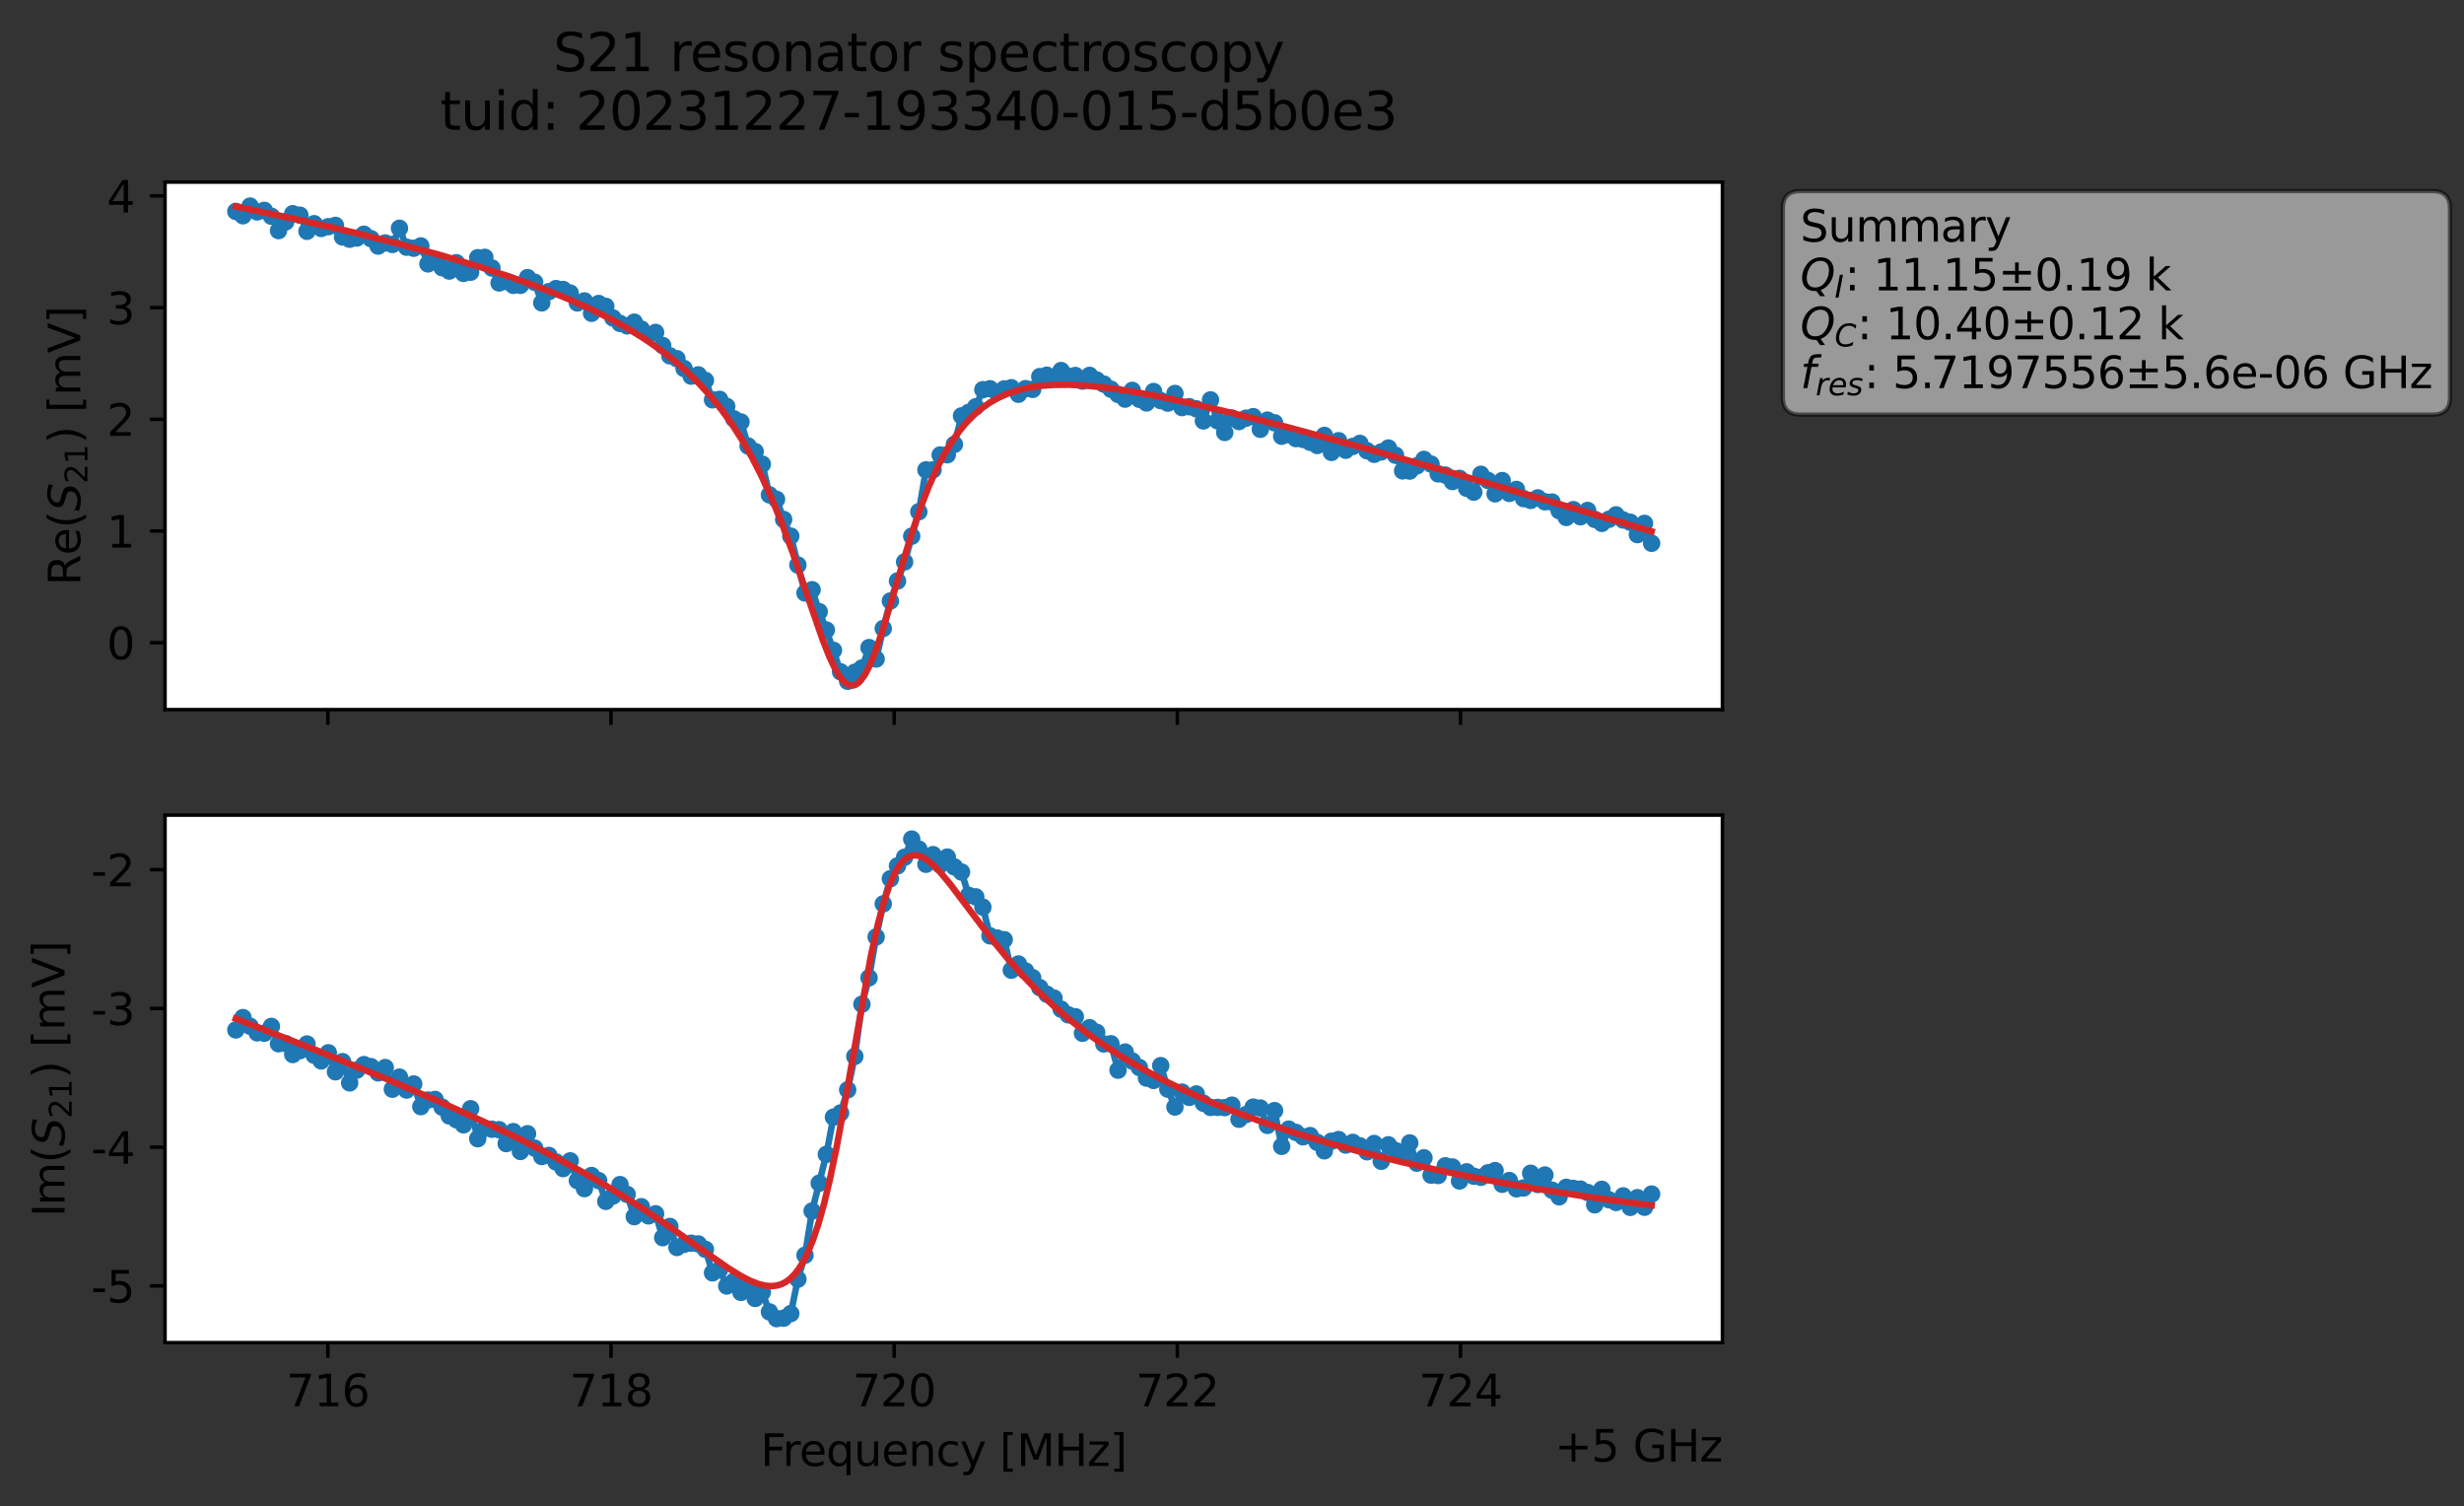 <?xml version="1.0" encoding="utf-8" standalone="no"?>
<!DOCTYPE svg PUBLIC "-//W3C//DTD SVG 1.1//EN"
  "http://www.w3.org/Graphics/SVG/1.1/DTD/svg11.dtd">
<svg xmlns:xlink="http://www.w3.org/1999/xlink" width="565.024pt" height="345.428pt" viewBox="0 0 565.024 345.428" xmlns="http://www.w3.org/2000/svg" version="1.1">
 <rect x="0" y="0" width="565.024" height="345.428" fill="#333333" stroke="none"/>
 <defs>
  <style type="text/css">*{stroke-linejoin: round; stroke-linecap: butt}</style>
 </defs>
 <g id="figure_1">
  <g id="patch_1">
   <path d="M 0 345.428 
L 565.024 345.428 
L 565.024 -0 
L 0 -0 
L 0 345.428 
z
" style="fill: none; opacity: 0"/>
  </g>
  <g id="axes_1">
   <g id="patch_2">
    <path d="M 37.848 162.72 
L 394.968 162.72 
L 394.968 41.76 
L 37.848 41.76 
z
" style="fill: #ffffff"/>
   </g>
   <g id="matplotlib.axis_1">
    <g id="xtick_1">
     <g id="line2d_1">
      <defs>
       <path id="m303c8b9d44" d="M 0 0 
L 0 3.5 
" style="stroke: #000000; stroke-width: 0.8"/>
      </defs>
      <g>
       <use xlink:href="#m303c8b9d44" x="75.184" y="162.72" style="stroke: #000000; stroke-width: 0.8"/>
      </g>
     </g>
    </g>
    <g id="xtick_2">
     <g id="line2d_2">
      <g>
       <use xlink:href="#m303c8b9d44" x="140.115" y="162.72" style="stroke: #000000; stroke-width: 0.8"/>
      </g>
     </g>
    </g>
    <g id="xtick_3">
     <g id="line2d_3">
      <g>
       <use xlink:href="#m303c8b9d44" x="205.046" y="162.72" style="stroke: #000000; stroke-width: 0.8"/>
      </g>
     </g>
    </g>
    <g id="xtick_4">
     <g id="line2d_4">
      <g>
       <use xlink:href="#m303c8b9d44" x="269.976" y="162.72" style="stroke: #000000; stroke-width: 0.8"/>
      </g>
     </g>
    </g>
    <g id="xtick_5">
     <g id="line2d_5">
      <g>
       <use xlink:href="#m303c8b9d44" x="334.907" y="162.72" style="stroke: #000000; stroke-width: 0.8"/>
      </g>
     </g>
    </g>
   </g>
   <g id="matplotlib.axis_2">
    <g id="ytick_1">
     <g id="line2d_6">
      <defs>
       <path id="m3a9997a212" d="M 0 0 
L -3.5 0 
" style="stroke: #000000; stroke-width: 0.8"/>
      </defs>
      <g>
       <use xlink:href="#m3a9997a212" x="37.848" y="147.378" style="stroke: #000000; stroke-width: 0.8"/>
      </g>
     </g>
     <g id="text_1">
      <!-- 0 -->
      <g transform="translate(24.486 151.177) scale(0.1 -0.1)">
       <defs>
        <path id="DejaVuSans-30" d="M 2034 4250 
Q 1547 4250 1301 3770 
Q 1056 3291 1056 2328 
Q 1056 1369 1301 889 
Q 1547 409 2034 409 
Q 2525 409 2770 889 
Q 3016 1369 3016 2328 
Q 3016 3291 2770 3770 
Q 2525 4250 2034 4250 
z
M 2034 4750 
Q 2819 4750 3233 4129 
Q 3647 3509 3647 2328 
Q 3647 1150 3233 529 
Q 2819 -91 2034 -91 
Q 1250 -91 836 529 
Q 422 1150 422 2328 
Q 422 3509 836 4129 
Q 1250 4750 2034 4750 
z
" transform="scale(0.016)"/>
       </defs>
       <use xlink:href="#DejaVuSans-30"/>
      </g>
     </g>
    </g>
    <g id="ytick_2">
     <g id="line2d_7">
      <g>
       <use xlink:href="#m3a9997a212" x="37.848" y="121.765" style="stroke: #000000; stroke-width: 0.8"/>
      </g>
     </g>
     <g id="text_2">
      <!-- 1 -->
      <g transform="translate(24.486 125.565) scale(0.1 -0.1)">
       <defs>
        <path id="DejaVuSans-31" d="M 794 531 
L 1825 531 
L 1825 4091 
L 703 3866 
L 703 4441 
L 1819 4666 
L 2450 4666 
L 2450 531 
L 3481 531 
L 3481 0 
L 794 0 
L 794 531 
z
" transform="scale(0.016)"/>
       </defs>
       <use xlink:href="#DejaVuSans-31"/>
      </g>
     </g>
    </g>
    <g id="ytick_3">
     <g id="line2d_8">
      <g>
       <use xlink:href="#m3a9997a212" x="37.848" y="96.153" style="stroke: #000000; stroke-width: 0.8"/>
      </g>
     </g>
     <g id="text_3">
      <!-- 2 -->
      <g transform="translate(24.486 99.952) scale(0.1 -0.1)">
       <defs>
        <path id="DejaVuSans-32" d="M 1228 531 
L 3431 531 
L 3431 0 
L 469 0 
L 469 531 
Q 828 903 1448 1529 
Q 2069 2156 2228 2338 
Q 2531 2678 2651 2914 
Q 2772 3150 2772 3378 
Q 2772 3750 2511 3984 
Q 2250 4219 1831 4219 
Q 1534 4219 1204 4116 
Q 875 4013 500 3803 
L 500 4441 
Q 881 4594 1212 4672 
Q 1544 4750 1819 4750 
Q 2544 4750 2975 4387 
Q 3406 4025 3406 3419 
Q 3406 3131 3298 2873 
Q 3191 2616 2906 2266 
Q 2828 2175 2409 1742 
Q 1991 1309 1228 531 
z
" transform="scale(0.016)"/>
       </defs>
       <use xlink:href="#DejaVuSans-32"/>
      </g>
     </g>
    </g>
    <g id="ytick_4">
     <g id="line2d_9">
      <g>
       <use xlink:href="#m3a9997a212" x="37.848" y="70.541" style="stroke: #000000; stroke-width: 0.8"/>
      </g>
     </g>
     <g id="text_4">
      <!-- 3 -->
      <g transform="translate(24.486 74.34) scale(0.1 -0.1)">
       <defs>
        <path id="DejaVuSans-33" d="M 2597 2516 
Q 3050 2419 3304 2112 
Q 3559 1806 3559 1356 
Q 3559 666 3084 287 
Q 2609 -91 1734 -91 
Q 1441 -91 1130 -33 
Q 819 25 488 141 
L 488 750 
Q 750 597 1062 519 
Q 1375 441 1716 441 
Q 2309 441 2620 675 
Q 2931 909 2931 1356 
Q 2931 1769 2642 2001 
Q 2353 2234 1838 2234 
L 1294 2234 
L 1294 2753 
L 1863 2753 
Q 2328 2753 2575 2939 
Q 2822 3125 2822 3475 
Q 2822 3834 2567 4026 
Q 2313 4219 1838 4219 
Q 1578 4219 1281 4162 
Q 984 4106 628 3988 
L 628 4550 
Q 988 4650 1302 4700 
Q 1616 4750 1894 4750 
Q 2613 4750 3031 4423 
Q 3450 4097 3450 3541 
Q 3450 3153 3228 2886 
Q 3006 2619 2597 2516 
z
" transform="scale(0.016)"/>
       </defs>
       <use xlink:href="#DejaVuSans-33"/>
      </g>
     </g>
    </g>
    <g id="ytick_5">
     <g id="line2d_10">
      <g>
       <use xlink:href="#m3a9997a212" x="37.848" y="44.929" style="stroke: #000000; stroke-width: 0.8"/>
      </g>
     </g>
     <g id="text_5">
      <!-- 4 -->
      <g transform="translate(24.486 48.728) scale(0.1 -0.1)">
       <defs>
        <path id="DejaVuSans-34" d="M 2419 4116 
L 825 1625 
L 2419 1625 
L 2419 4116 
z
M 2253 4666 
L 3047 4666 
L 3047 1625 
L 3713 1625 
L 3713 1100 
L 3047 1100 
L 3047 0 
L 2419 0 
L 2419 1100 
L 313 1100 
L 313 1709 
L 2253 4666 
z
" transform="scale(0.016)"/>
       </defs>
       <use xlink:href="#DejaVuSans-34"/>
      </g>
     </g>
    </g>
    <g id="text_6">
     <!-- Re$(S_{21})$ [mV] -->
     <g transform="translate(18.406 134.24) rotate(-90) scale(0.1 -0.1)">
      <defs>
       <path id="DejaVuSans-52" d="M 2841 2188 
Q 3044 2119 3236 1894 
Q 3428 1669 3622 1275 
L 4263 0 
L 3584 0 
L 2988 1197 
Q 2756 1666 2539 1819 
Q 2322 1972 1947 1972 
L 1259 1972 
L 1259 0 
L 628 0 
L 628 4666 
L 2053 4666 
Q 2853 4666 3247 4331 
Q 3641 3997 3641 3322 
Q 3641 2881 3436 2590 
Q 3231 2300 2841 2188 
z
M 1259 4147 
L 1259 2491 
L 2053 2491 
Q 2509 2491 2742 2702 
Q 2975 2913 2975 3322 
Q 2975 3731 2742 3939 
Q 2509 4147 2053 4147 
L 1259 4147 
z
" transform="scale(0.016)"/>
       <path id="DejaVuSans-65" d="M 3597 1894 
L 3597 1613 
L 953 1613 
Q 991 1019 1311 708 
Q 1631 397 2203 397 
Q 2534 397 2845 478 
Q 3156 559 3463 722 
L 3463 178 
Q 3153 47 2828 -22 
Q 2503 -91 2169 -91 
Q 1331 -91 842 396 
Q 353 884 353 1716 
Q 353 2575 817 3079 
Q 1281 3584 2069 3584 
Q 2775 3584 3186 3129 
Q 3597 2675 3597 1894 
z
M 3022 2063 
Q 3016 2534 2758 2815 
Q 2500 3097 2075 3097 
Q 1594 3097 1305 2825 
Q 1016 2553 972 2059 
L 3022 2063 
z
" transform="scale(0.016)"/>
       <path id="DejaVuSans-28" d="M 1984 4856 
Q 1566 4138 1362 3434 
Q 1159 2731 1159 2009 
Q 1159 1288 1364 580 
Q 1569 -128 1984 -844 
L 1484 -844 
Q 1016 -109 783 600 
Q 550 1309 550 2009 
Q 550 2706 781 3412 
Q 1013 4119 1484 4856 
L 1984 4856 
z
" transform="scale(0.016)"/>
       <path id="DejaVuSans-Oblique-53" d="M 3859 4513 
L 3738 3897 
Q 3422 4066 3111 4152 
Q 2800 4238 2509 4238 
Q 1944 4238 1609 3991 
Q 1275 3744 1275 3334 
Q 1275 3109 1398 2989 
Q 1522 2869 2034 2731 
L 2413 2638 
Q 3053 2472 3303 2217 
Q 3553 1963 3553 1503 
Q 3553 797 2998 353 
Q 2444 -91 1538 -91 
Q 1166 -91 791 -17 
Q 416 56 38 206 
L 166 856 
Q 513 641 861 531 
Q 1209 422 1556 422 
Q 2147 422 2503 684 
Q 2859 947 2859 1369 
Q 2859 1650 2717 1795 
Q 2575 1941 2106 2059 
L 1728 2156 
Q 1081 2325 845 2545 
Q 609 2766 609 3163 
Q 609 3859 1145 4304 
Q 1681 4750 2541 4750 
Q 2875 4750 3203 4690 
Q 3531 4631 3859 4513 
z
" transform="scale(0.016)"/>
       <path id="DejaVuSans-29" d="M 513 4856 
L 1013 4856 
Q 1481 4119 1714 3412 
Q 1947 2706 1947 2009 
Q 1947 1309 1714 600 
Q 1481 -109 1013 -844 
L 513 -844 
Q 928 -128 1133 580 
Q 1338 1288 1338 2009 
Q 1338 2731 1133 3434 
Q 928 4138 513 4856 
z
" transform="scale(0.016)"/>
       <path id="DejaVuSans-20" transform="scale(0.016)"/>
       <path id="DejaVuSans-5b" d="M 550 4863 
L 1875 4863 
L 1875 4416 
L 1125 4416 
L 1125 -397 
L 1875 -397 
L 1875 -844 
L 550 -844 
L 550 4863 
z
" transform="scale(0.016)"/>
       <path id="DejaVuSans-6d" d="M 3328 2828 
Q 3544 3216 3844 3400 
Q 4144 3584 4550 3584 
Q 5097 3584 5394 3201 
Q 5691 2819 5691 2113 
L 5691 0 
L 5113 0 
L 5113 2094 
Q 5113 2597 4934 2840 
Q 4756 3084 4391 3084 
Q 3944 3084 3684 2787 
Q 3425 2491 3425 1978 
L 3425 0 
L 2847 0 
L 2847 2094 
Q 2847 2600 2669 2842 
Q 2491 3084 2119 3084 
Q 1678 3084 1418 2786 
Q 1159 2488 1159 1978 
L 1159 0 
L 581 0 
L 581 3500 
L 1159 3500 
L 1159 2956 
Q 1356 3278 1631 3431 
Q 1906 3584 2284 3584 
Q 2666 3584 2933 3390 
Q 3200 3197 3328 2828 
z
" transform="scale(0.016)"/>
       <path id="DejaVuSans-56" d="M 1831 0 
L 50 4666 
L 709 4666 
L 2188 738 
L 3669 4666 
L 4325 4666 
L 2547 0 
L 1831 0 
z
" transform="scale(0.016)"/>
       <path id="DejaVuSans-5d" d="M 1947 4863 
L 1947 -844 
L 622 -844 
L 622 -397 
L 1369 -397 
L 1369 4416 
L 622 4416 
L 622 4863 
L 1947 4863 
z
" transform="scale(0.016)"/>
      </defs>
      <use xlink:href="#DejaVuSans-52" transform="translate(0 0.016)"/>
      <use xlink:href="#DejaVuSans-65" transform="translate(69.482 0.016)"/>
      <use xlink:href="#DejaVuSans-28" transform="translate(131.006 0.016)"/>
      <use xlink:href="#DejaVuSans-Oblique-53" transform="translate(170.02 0.016)"/>
      <use xlink:href="#DejaVuSans-32" transform="translate(233.496 -16.391) scale(0.7)"/>
      <use xlink:href="#DejaVuSans-31" transform="translate(278.032 -16.391) scale(0.7)"/>
      <use xlink:href="#DejaVuSans-29" transform="translate(325.303 0.016)"/>
      <use xlink:href="#DejaVuSans-20" transform="translate(364.316 0.016)"/>
      <use xlink:href="#DejaVuSans-5b" transform="translate(396.104 0.016)"/>
      <use xlink:href="#DejaVuSans-6d" transform="translate(435.117 0.016)"/>
      <use xlink:href="#DejaVuSans-56" transform="translate(532.529 0.016)"/>
      <use xlink:href="#DejaVuSans-5d" transform="translate(600.938 0.016)"/>
     </g>
    </g>
   </g>
   <g id="line2d_11">
    <path d="M 54.081 48.486 
L 55.713 49.473 
L 57.344 47.258 
L 58.975 48.593 
L 60.607 48.239 
L 62.238 49.597 
L 63.87 52.878 
L 67.133 49.006 
L 68.764 49.343 
L 70.395 53.038 
L 72.027 51.293 
L 73.658 52.389 
L 75.29 51.979 
L 76.921 51.689 
L 78.553 54.338 
L 80.184 54.855 
L 81.815 54.586 
L 83.447 53.716 
L 85.078 54.736 
L 86.71 56.426 
L 88.341 55.715 
L 89.973 56.057 
L 91.604 52.342 
L 93.235 56.69 
L 94.867 56.921 
L 96.498 56.394 
L 98.13 60.514 
L 99.761 59.999 
L 101.393 61.386 
L 103.024 62.157 
L 104.655 60.234 
L 106.287 62.692 
L 107.918 62.415 
L 109.55 59.097 
L 111.181 59.013 
L 112.813 61.461 
L 114.444 64.885 
L 116.076 64.547 
L 117.707 65.429 
L 119.338 65.432 
L 120.97 63.666 
L 122.601 64.722 
L 124.233 69.45 
L 125.864 66.874 
L 127.496 66.176 
L 129.127 66.378 
L 130.758 67.204 
L 132.39 69.466 
L 134.021 69.005 
L 135.653 71.842 
L 137.284 69.596 
L 138.916 70.25 
L 140.547 72.901 
L 142.178 74.168 
L 143.81 74.732 
L 145.441 73.878 
L 147.073 75.471 
L 148.704 76.783 
L 150.336 76.232 
L 151.967 79.232 
L 153.598 81.6 
L 155.23 82.26 
L 156.861 84.501 
L 158.493 86.253 
L 160.124 85.961 
L 161.756 87.24 
L 163.387 91.682 
L 165.018 91.582 
L 166.65 93.193 
L 168.281 96.031 
L 169.913 96.766 
L 171.544 102.276 
L 173.176 103.556 
L 174.807 106.44 
L 176.438 113.476 
L 178.07 114.502 
L 179.701 119.116 
L 181.333 122.944 
L 184.596 135.981 
L 186.227 135.238 
L 187.858 140.27 
L 189.49 144.467 
L 192.753 154.059 
L 194.384 156.229 
L 196.016 154.15 
L 197.647 153.184 
L 199.278 148.492 
L 200.91 151.118 
L 202.541 144.116 
L 204.173 137.812 
L 207.436 128.851 
L 210.698 117.35 
L 212.33 107.751 
L 213.961 107.735 
L 215.593 104.336 
L 217.224 104.283 
L 218.856 101.904 
L 220.487 95.365 
L 222.118 94.574 
L 223.75 93.277 
L 225.381 89.361 
L 227.013 89.145 
L 228.644 89.904 
L 230.276 89.179 
L 231.907 88.912 
L 233.538 90.401 
L 235.17 89.112 
L 236.801 89.288 
L 238.433 86.355 
L 240.064 86.044 
L 241.696 86.615 
L 243.327 84.966 
L 244.958 86.25 
L 246.59 86.104 
L 248.221 87.396 
L 249.853 86.076 
L 258.01 91.52 
L 259.641 89.518 
L 261.273 91.562 
L 262.904 92.389 
L 264.536 89.778 
L 266.167 91.864 
L 267.798 92.439 
L 269.43 90.23 
L 271.061 93.461 
L 272.693 93.256 
L 274.324 93.744 
L 275.956 96.523 
L 277.587 91.705 
L 279.218 96.507 
L 280.85 99.169 
L 282.481 95.849 
L 284.113 96.666 
L 285.744 95.89 
L 287.376 95.539 
L 289.007 98.442 
L 290.638 96.338 
L 292.27 96.949 
L 293.901 100.033 
L 295.533 99.664 
L 297.164 100.571 
L 298.796 100.755 
L 302.059 102.156 
L 303.69 99.843 
L 305.321 103.745 
L 306.953 101.057 
L 308.584 103.244 
L 310.216 102.364 
L 311.847 101.675 
L 313.479 103.368 
L 315.11 104.178 
L 316.741 103.635 
L 318.373 102.738 
L 320.004 104.391 
L 321.636 107.98 
L 323.267 108.027 
L 324.899 106.833 
L 326.53 105.342 
L 328.161 106.422 
L 329.793 108.66 
L 331.424 108.94 
L 333.056 110.422 
L 334.687 109.692 
L 336.319 111.971 
L 337.95 112.852 
L 339.581 108.764 
L 341.213 110.175 
L 342.844 113.238 
L 344.476 110.198 
L 346.107 113.147 
L 347.739 112.227 
L 349.37 114.34 
L 351.001 114.748 
L 352.633 114.172 
L 354.264 115.066 
L 355.896 115.123 
L 357.527 117.105 
L 359.159 118.656 
L 360.79 116.866 
L 362.421 118.499 
L 364.053 117.054 
L 365.684 119.097 
L 367.316 120.012 
L 370.579 118.064 
L 372.21 119.246 
L 373.841 119.763 
L 375.473 122.594 
L 377.104 120.016 
L 378.736 124.581 
L 378.736 124.581 
" clip-path="url(#p94fd42678a)" style="fill: none; stroke: #1f77b4; stroke-width: 1.5; stroke-linecap: square"/>
    <defs>
     <path id="mad9a2e7a09" d="M 0 1.5 
C 0.398 1.5 0.779 1.342 1.061 1.061 
C 1.342 0.779 1.5 0.398 1.5 0 
C 1.5 -0.398 1.342 -0.779 1.061 -1.061 
C 0.779 -1.342 0.398 -1.5 0 -1.5 
C -0.398 -1.5 -0.779 -1.342 -1.061 -1.061 
C -1.342 -0.779 -1.5 -0.398 -1.5 0 
C -1.5 0.398 -1.342 0.779 -1.061 1.061 
C -0.779 1.342 -0.398 1.5 0 1.5 
z
" style="stroke: #1f77b4"/>
    </defs>
    <g clip-path="url(#p94fd42678a)">
     <use xlink:href="#mad9a2e7a09" x="54.081" y="48.486" style="fill: #1f77b4; stroke: #1f77b4"/>
     <use xlink:href="#mad9a2e7a09" x="55.713" y="49.473" style="fill: #1f77b4; stroke: #1f77b4"/>
     <use xlink:href="#mad9a2e7a09" x="57.344" y="47.258" style="fill: #1f77b4; stroke: #1f77b4"/>
     <use xlink:href="#mad9a2e7a09" x="58.975" y="48.593" style="fill: #1f77b4; stroke: #1f77b4"/>
     <use xlink:href="#mad9a2e7a09" x="60.607" y="48.239" style="fill: #1f77b4; stroke: #1f77b4"/>
     <use xlink:href="#mad9a2e7a09" x="62.238" y="49.597" style="fill: #1f77b4; stroke: #1f77b4"/>
     <use xlink:href="#mad9a2e7a09" x="63.87" y="52.878" style="fill: #1f77b4; stroke: #1f77b4"/>
     <use xlink:href="#mad9a2e7a09" x="65.501" y="50.881" style="fill: #1f77b4; stroke: #1f77b4"/>
     <use xlink:href="#mad9a2e7a09" x="67.133" y="49.006" style="fill: #1f77b4; stroke: #1f77b4"/>
     <use xlink:href="#mad9a2e7a09" x="68.764" y="49.343" style="fill: #1f77b4; stroke: #1f77b4"/>
     <use xlink:href="#mad9a2e7a09" x="70.395" y="53.038" style="fill: #1f77b4; stroke: #1f77b4"/>
     <use xlink:href="#mad9a2e7a09" x="72.027" y="51.293" style="fill: #1f77b4; stroke: #1f77b4"/>
     <use xlink:href="#mad9a2e7a09" x="73.658" y="52.389" style="fill: #1f77b4; stroke: #1f77b4"/>
     <use xlink:href="#mad9a2e7a09" x="75.29" y="51.979" style="fill: #1f77b4; stroke: #1f77b4"/>
     <use xlink:href="#mad9a2e7a09" x="76.921" y="51.689" style="fill: #1f77b4; stroke: #1f77b4"/>
     <use xlink:href="#mad9a2e7a09" x="78.553" y="54.338" style="fill: #1f77b4; stroke: #1f77b4"/>
     <use xlink:href="#mad9a2e7a09" x="80.184" y="54.855" style="fill: #1f77b4; stroke: #1f77b4"/>
     <use xlink:href="#mad9a2e7a09" x="81.815" y="54.586" style="fill: #1f77b4; stroke: #1f77b4"/>
     <use xlink:href="#mad9a2e7a09" x="83.447" y="53.716" style="fill: #1f77b4; stroke: #1f77b4"/>
     <use xlink:href="#mad9a2e7a09" x="85.078" y="54.736" style="fill: #1f77b4; stroke: #1f77b4"/>
     <use xlink:href="#mad9a2e7a09" x="86.71" y="56.426" style="fill: #1f77b4; stroke: #1f77b4"/>
     <use xlink:href="#mad9a2e7a09" x="88.341" y="55.715" style="fill: #1f77b4; stroke: #1f77b4"/>
     <use xlink:href="#mad9a2e7a09" x="89.973" y="56.057" style="fill: #1f77b4; stroke: #1f77b4"/>
     <use xlink:href="#mad9a2e7a09" x="91.604" y="52.342" style="fill: #1f77b4; stroke: #1f77b4"/>
     <use xlink:href="#mad9a2e7a09" x="93.235" y="56.69" style="fill: #1f77b4; stroke: #1f77b4"/>
     <use xlink:href="#mad9a2e7a09" x="94.867" y="56.921" style="fill: #1f77b4; stroke: #1f77b4"/>
     <use xlink:href="#mad9a2e7a09" x="96.498" y="56.394" style="fill: #1f77b4; stroke: #1f77b4"/>
     <use xlink:href="#mad9a2e7a09" x="98.13" y="60.514" style="fill: #1f77b4; stroke: #1f77b4"/>
     <use xlink:href="#mad9a2e7a09" x="99.761" y="59.999" style="fill: #1f77b4; stroke: #1f77b4"/>
     <use xlink:href="#mad9a2e7a09" x="101.393" y="61.386" style="fill: #1f77b4; stroke: #1f77b4"/>
     <use xlink:href="#mad9a2e7a09" x="103.024" y="62.157" style="fill: #1f77b4; stroke: #1f77b4"/>
     <use xlink:href="#mad9a2e7a09" x="104.655" y="60.234" style="fill: #1f77b4; stroke: #1f77b4"/>
     <use xlink:href="#mad9a2e7a09" x="106.287" y="62.692" style="fill: #1f77b4; stroke: #1f77b4"/>
     <use xlink:href="#mad9a2e7a09" x="107.918" y="62.415" style="fill: #1f77b4; stroke: #1f77b4"/>
     <use xlink:href="#mad9a2e7a09" x="109.55" y="59.097" style="fill: #1f77b4; stroke: #1f77b4"/>
     <use xlink:href="#mad9a2e7a09" x="111.181" y="59.013" style="fill: #1f77b4; stroke: #1f77b4"/>
     <use xlink:href="#mad9a2e7a09" x="112.813" y="61.461" style="fill: #1f77b4; stroke: #1f77b4"/>
     <use xlink:href="#mad9a2e7a09" x="114.444" y="64.885" style="fill: #1f77b4; stroke: #1f77b4"/>
     <use xlink:href="#mad9a2e7a09" x="116.076" y="64.547" style="fill: #1f77b4; stroke: #1f77b4"/>
     <use xlink:href="#mad9a2e7a09" x="117.707" y="65.429" style="fill: #1f77b4; stroke: #1f77b4"/>
     <use xlink:href="#mad9a2e7a09" x="119.338" y="65.432" style="fill: #1f77b4; stroke: #1f77b4"/>
     <use xlink:href="#mad9a2e7a09" x="120.97" y="63.666" style="fill: #1f77b4; stroke: #1f77b4"/>
     <use xlink:href="#mad9a2e7a09" x="122.601" y="64.722" style="fill: #1f77b4; stroke: #1f77b4"/>
     <use xlink:href="#mad9a2e7a09" x="124.233" y="69.45" style="fill: #1f77b4; stroke: #1f77b4"/>
     <use xlink:href="#mad9a2e7a09" x="125.864" y="66.874" style="fill: #1f77b4; stroke: #1f77b4"/>
     <use xlink:href="#mad9a2e7a09" x="127.496" y="66.176" style="fill: #1f77b4; stroke: #1f77b4"/>
     <use xlink:href="#mad9a2e7a09" x="129.127" y="66.378" style="fill: #1f77b4; stroke: #1f77b4"/>
     <use xlink:href="#mad9a2e7a09" x="130.758" y="67.204" style="fill: #1f77b4; stroke: #1f77b4"/>
     <use xlink:href="#mad9a2e7a09" x="132.39" y="69.466" style="fill: #1f77b4; stroke: #1f77b4"/>
     <use xlink:href="#mad9a2e7a09" x="134.021" y="69.005" style="fill: #1f77b4; stroke: #1f77b4"/>
     <use xlink:href="#mad9a2e7a09" x="135.653" y="71.842" style="fill: #1f77b4; stroke: #1f77b4"/>
     <use xlink:href="#mad9a2e7a09" x="137.284" y="69.596" style="fill: #1f77b4; stroke: #1f77b4"/>
     <use xlink:href="#mad9a2e7a09" x="138.916" y="70.25" style="fill: #1f77b4; stroke: #1f77b4"/>
     <use xlink:href="#mad9a2e7a09" x="140.547" y="72.901" style="fill: #1f77b4; stroke: #1f77b4"/>
     <use xlink:href="#mad9a2e7a09" x="142.178" y="74.168" style="fill: #1f77b4; stroke: #1f77b4"/>
     <use xlink:href="#mad9a2e7a09" x="143.81" y="74.732" style="fill: #1f77b4; stroke: #1f77b4"/>
     <use xlink:href="#mad9a2e7a09" x="145.441" y="73.878" style="fill: #1f77b4; stroke: #1f77b4"/>
     <use xlink:href="#mad9a2e7a09" x="147.073" y="75.471" style="fill: #1f77b4; stroke: #1f77b4"/>
     <use xlink:href="#mad9a2e7a09" x="148.704" y="76.783" style="fill: #1f77b4; stroke: #1f77b4"/>
     <use xlink:href="#mad9a2e7a09" x="150.336" y="76.232" style="fill: #1f77b4; stroke: #1f77b4"/>
     <use xlink:href="#mad9a2e7a09" x="151.967" y="79.232" style="fill: #1f77b4; stroke: #1f77b4"/>
     <use xlink:href="#mad9a2e7a09" x="153.598" y="81.6" style="fill: #1f77b4; stroke: #1f77b4"/>
     <use xlink:href="#mad9a2e7a09" x="155.23" y="82.26" style="fill: #1f77b4; stroke: #1f77b4"/>
     <use xlink:href="#mad9a2e7a09" x="156.861" y="84.501" style="fill: #1f77b4; stroke: #1f77b4"/>
     <use xlink:href="#mad9a2e7a09" x="158.493" y="86.253" style="fill: #1f77b4; stroke: #1f77b4"/>
     <use xlink:href="#mad9a2e7a09" x="160.124" y="85.961" style="fill: #1f77b4; stroke: #1f77b4"/>
     <use xlink:href="#mad9a2e7a09" x="161.756" y="87.24" style="fill: #1f77b4; stroke: #1f77b4"/>
     <use xlink:href="#mad9a2e7a09" x="163.387" y="91.682" style="fill: #1f77b4; stroke: #1f77b4"/>
     <use xlink:href="#mad9a2e7a09" x="165.018" y="91.582" style="fill: #1f77b4; stroke: #1f77b4"/>
     <use xlink:href="#mad9a2e7a09" x="166.65" y="93.193" style="fill: #1f77b4; stroke: #1f77b4"/>
     <use xlink:href="#mad9a2e7a09" x="168.281" y="96.031" style="fill: #1f77b4; stroke: #1f77b4"/>
     <use xlink:href="#mad9a2e7a09" x="169.913" y="96.766" style="fill: #1f77b4; stroke: #1f77b4"/>
     <use xlink:href="#mad9a2e7a09" x="171.544" y="102.276" style="fill: #1f77b4; stroke: #1f77b4"/>
     <use xlink:href="#mad9a2e7a09" x="173.176" y="103.556" style="fill: #1f77b4; stroke: #1f77b4"/>
     <use xlink:href="#mad9a2e7a09" x="174.807" y="106.44" style="fill: #1f77b4; stroke: #1f77b4"/>
     <use xlink:href="#mad9a2e7a09" x="176.438" y="113.476" style="fill: #1f77b4; stroke: #1f77b4"/>
     <use xlink:href="#mad9a2e7a09" x="178.07" y="114.502" style="fill: #1f77b4; stroke: #1f77b4"/>
     <use xlink:href="#mad9a2e7a09" x="179.701" y="119.116" style="fill: #1f77b4; stroke: #1f77b4"/>
     <use xlink:href="#mad9a2e7a09" x="181.333" y="122.944" style="fill: #1f77b4; stroke: #1f77b4"/>
     <use xlink:href="#mad9a2e7a09" x="182.964" y="129.566" style="fill: #1f77b4; stroke: #1f77b4"/>
     <use xlink:href="#mad9a2e7a09" x="184.596" y="135.981" style="fill: #1f77b4; stroke: #1f77b4"/>
     <use xlink:href="#mad9a2e7a09" x="186.227" y="135.238" style="fill: #1f77b4; stroke: #1f77b4"/>
     <use xlink:href="#mad9a2e7a09" x="187.858" y="140.27" style="fill: #1f77b4; stroke: #1f77b4"/>
     <use xlink:href="#mad9a2e7a09" x="189.49" y="144.467" style="fill: #1f77b4; stroke: #1f77b4"/>
     <use xlink:href="#mad9a2e7a09" x="191.121" y="149.122" style="fill: #1f77b4; stroke: #1f77b4"/>
     <use xlink:href="#mad9a2e7a09" x="192.753" y="154.059" style="fill: #1f77b4; stroke: #1f77b4"/>
     <use xlink:href="#mad9a2e7a09" x="194.384" y="156.229" style="fill: #1f77b4; stroke: #1f77b4"/>
     <use xlink:href="#mad9a2e7a09" x="196.016" y="154.15" style="fill: #1f77b4; stroke: #1f77b4"/>
     <use xlink:href="#mad9a2e7a09" x="197.647" y="153.184" style="fill: #1f77b4; stroke: #1f77b4"/>
     <use xlink:href="#mad9a2e7a09" x="199.278" y="148.492" style="fill: #1f77b4; stroke: #1f77b4"/>
     <use xlink:href="#mad9a2e7a09" x="200.91" y="151.118" style="fill: #1f77b4; stroke: #1f77b4"/>
     <use xlink:href="#mad9a2e7a09" x="202.541" y="144.116" style="fill: #1f77b4; stroke: #1f77b4"/>
     <use xlink:href="#mad9a2e7a09" x="204.173" y="137.812" style="fill: #1f77b4; stroke: #1f77b4"/>
     <use xlink:href="#mad9a2e7a09" x="205.804" y="133.236" style="fill: #1f77b4; stroke: #1f77b4"/>
     <use xlink:href="#mad9a2e7a09" x="207.436" y="128.851" style="fill: #1f77b4; stroke: #1f77b4"/>
     <use xlink:href="#mad9a2e7a09" x="209.067" y="122.955" style="fill: #1f77b4; stroke: #1f77b4"/>
     <use xlink:href="#mad9a2e7a09" x="210.698" y="117.35" style="fill: #1f77b4; stroke: #1f77b4"/>
     <use xlink:href="#mad9a2e7a09" x="212.33" y="107.751" style="fill: #1f77b4; stroke: #1f77b4"/>
     <use xlink:href="#mad9a2e7a09" x="213.961" y="107.735" style="fill: #1f77b4; stroke: #1f77b4"/>
     <use xlink:href="#mad9a2e7a09" x="215.593" y="104.336" style="fill: #1f77b4; stroke: #1f77b4"/>
     <use xlink:href="#mad9a2e7a09" x="217.224" y="104.283" style="fill: #1f77b4; stroke: #1f77b4"/>
     <use xlink:href="#mad9a2e7a09" x="218.856" y="101.904" style="fill: #1f77b4; stroke: #1f77b4"/>
     <use xlink:href="#mad9a2e7a09" x="220.487" y="95.365" style="fill: #1f77b4; stroke: #1f77b4"/>
     <use xlink:href="#mad9a2e7a09" x="222.118" y="94.574" style="fill: #1f77b4; stroke: #1f77b4"/>
     <use xlink:href="#mad9a2e7a09" x="223.75" y="93.277" style="fill: #1f77b4; stroke: #1f77b4"/>
     <use xlink:href="#mad9a2e7a09" x="225.381" y="89.361" style="fill: #1f77b4; stroke: #1f77b4"/>
     <use xlink:href="#mad9a2e7a09" x="227.013" y="89.145" style="fill: #1f77b4; stroke: #1f77b4"/>
     <use xlink:href="#mad9a2e7a09" x="228.644" y="89.904" style="fill: #1f77b4; stroke: #1f77b4"/>
     <use xlink:href="#mad9a2e7a09" x="230.276" y="89.179" style="fill: #1f77b4; stroke: #1f77b4"/>
     <use xlink:href="#mad9a2e7a09" x="231.907" y="88.912" style="fill: #1f77b4; stroke: #1f77b4"/>
     <use xlink:href="#mad9a2e7a09" x="233.538" y="90.401" style="fill: #1f77b4; stroke: #1f77b4"/>
     <use xlink:href="#mad9a2e7a09" x="235.17" y="89.112" style="fill: #1f77b4; stroke: #1f77b4"/>
     <use xlink:href="#mad9a2e7a09" x="236.801" y="89.288" style="fill: #1f77b4; stroke: #1f77b4"/>
     <use xlink:href="#mad9a2e7a09" x="238.433" y="86.355" style="fill: #1f77b4; stroke: #1f77b4"/>
     <use xlink:href="#mad9a2e7a09" x="240.064" y="86.044" style="fill: #1f77b4; stroke: #1f77b4"/>
     <use xlink:href="#mad9a2e7a09" x="241.696" y="86.615" style="fill: #1f77b4; stroke: #1f77b4"/>
     <use xlink:href="#mad9a2e7a09" x="243.327" y="84.966" style="fill: #1f77b4; stroke: #1f77b4"/>
     <use xlink:href="#mad9a2e7a09" x="244.958" y="86.25" style="fill: #1f77b4; stroke: #1f77b4"/>
     <use xlink:href="#mad9a2e7a09" x="246.59" y="86.104" style="fill: #1f77b4; stroke: #1f77b4"/>
     <use xlink:href="#mad9a2e7a09" x="248.221" y="87.396" style="fill: #1f77b4; stroke: #1f77b4"/>
     <use xlink:href="#mad9a2e7a09" x="249.853" y="86.076" style="fill: #1f77b4; stroke: #1f77b4"/>
     <use xlink:href="#mad9a2e7a09" x="251.484" y="87.139" style="fill: #1f77b4; stroke: #1f77b4"/>
     <use xlink:href="#mad9a2e7a09" x="253.116" y="88.078" style="fill: #1f77b4; stroke: #1f77b4"/>
     <use xlink:href="#mad9a2e7a09" x="254.747" y="89.251" style="fill: #1f77b4; stroke: #1f77b4"/>
     <use xlink:href="#mad9a2e7a09" x="256.378" y="90.439" style="fill: #1f77b4; stroke: #1f77b4"/>
     <use xlink:href="#mad9a2e7a09" x="258.01" y="91.52" style="fill: #1f77b4; stroke: #1f77b4"/>
     <use xlink:href="#mad9a2e7a09" x="259.641" y="89.518" style="fill: #1f77b4; stroke: #1f77b4"/>
     <use xlink:href="#mad9a2e7a09" x="261.273" y="91.562" style="fill: #1f77b4; stroke: #1f77b4"/>
     <use xlink:href="#mad9a2e7a09" x="262.904" y="92.389" style="fill: #1f77b4; stroke: #1f77b4"/>
     <use xlink:href="#mad9a2e7a09" x="264.536" y="89.778" style="fill: #1f77b4; stroke: #1f77b4"/>
     <use xlink:href="#mad9a2e7a09" x="266.167" y="91.864" style="fill: #1f77b4; stroke: #1f77b4"/>
     <use xlink:href="#mad9a2e7a09" x="267.798" y="92.439" style="fill: #1f77b4; stroke: #1f77b4"/>
     <use xlink:href="#mad9a2e7a09" x="269.43" y="90.23" style="fill: #1f77b4; stroke: #1f77b4"/>
     <use xlink:href="#mad9a2e7a09" x="271.061" y="93.461" style="fill: #1f77b4; stroke: #1f77b4"/>
     <use xlink:href="#mad9a2e7a09" x="272.693" y="93.256" style="fill: #1f77b4; stroke: #1f77b4"/>
     <use xlink:href="#mad9a2e7a09" x="274.324" y="93.744" style="fill: #1f77b4; stroke: #1f77b4"/>
     <use xlink:href="#mad9a2e7a09" x="275.956" y="96.523" style="fill: #1f77b4; stroke: #1f77b4"/>
     <use xlink:href="#mad9a2e7a09" x="277.587" y="91.705" style="fill: #1f77b4; stroke: #1f77b4"/>
     <use xlink:href="#mad9a2e7a09" x="279.218" y="96.507" style="fill: #1f77b4; stroke: #1f77b4"/>
     <use xlink:href="#mad9a2e7a09" x="280.85" y="99.169" style="fill: #1f77b4; stroke: #1f77b4"/>
     <use xlink:href="#mad9a2e7a09" x="282.481" y="95.849" style="fill: #1f77b4; stroke: #1f77b4"/>
     <use xlink:href="#mad9a2e7a09" x="284.113" y="96.666" style="fill: #1f77b4; stroke: #1f77b4"/>
     <use xlink:href="#mad9a2e7a09" x="285.744" y="95.89" style="fill: #1f77b4; stroke: #1f77b4"/>
     <use xlink:href="#mad9a2e7a09" x="287.376" y="95.539" style="fill: #1f77b4; stroke: #1f77b4"/>
     <use xlink:href="#mad9a2e7a09" x="289.007" y="98.442" style="fill: #1f77b4; stroke: #1f77b4"/>
     <use xlink:href="#mad9a2e7a09" x="290.638" y="96.338" style="fill: #1f77b4; stroke: #1f77b4"/>
     <use xlink:href="#mad9a2e7a09" x="292.27" y="96.949" style="fill: #1f77b4; stroke: #1f77b4"/>
     <use xlink:href="#mad9a2e7a09" x="293.901" y="100.033" style="fill: #1f77b4; stroke: #1f77b4"/>
     <use xlink:href="#mad9a2e7a09" x="295.533" y="99.664" style="fill: #1f77b4; stroke: #1f77b4"/>
     <use xlink:href="#mad9a2e7a09" x="297.164" y="100.571" style="fill: #1f77b4; stroke: #1f77b4"/>
     <use xlink:href="#mad9a2e7a09" x="298.796" y="100.755" style="fill: #1f77b4; stroke: #1f77b4"/>
     <use xlink:href="#mad9a2e7a09" x="300.427" y="101.418" style="fill: #1f77b4; stroke: #1f77b4"/>
     <use xlink:href="#mad9a2e7a09" x="302.059" y="102.156" style="fill: #1f77b4; stroke: #1f77b4"/>
     <use xlink:href="#mad9a2e7a09" x="303.69" y="99.843" style="fill: #1f77b4; stroke: #1f77b4"/>
     <use xlink:href="#mad9a2e7a09" x="305.321" y="103.745" style="fill: #1f77b4; stroke: #1f77b4"/>
     <use xlink:href="#mad9a2e7a09" x="306.953" y="101.057" style="fill: #1f77b4; stroke: #1f77b4"/>
     <use xlink:href="#mad9a2e7a09" x="308.584" y="103.244" style="fill: #1f77b4; stroke: #1f77b4"/>
     <use xlink:href="#mad9a2e7a09" x="310.216" y="102.364" style="fill: #1f77b4; stroke: #1f77b4"/>
     <use xlink:href="#mad9a2e7a09" x="311.847" y="101.675" style="fill: #1f77b4; stroke: #1f77b4"/>
     <use xlink:href="#mad9a2e7a09" x="313.479" y="103.368" style="fill: #1f77b4; stroke: #1f77b4"/>
     <use xlink:href="#mad9a2e7a09" x="315.11" y="104.178" style="fill: #1f77b4; stroke: #1f77b4"/>
     <use xlink:href="#mad9a2e7a09" x="316.741" y="103.635" style="fill: #1f77b4; stroke: #1f77b4"/>
     <use xlink:href="#mad9a2e7a09" x="318.373" y="102.738" style="fill: #1f77b4; stroke: #1f77b4"/>
     <use xlink:href="#mad9a2e7a09" x="320.004" y="104.391" style="fill: #1f77b4; stroke: #1f77b4"/>
     <use xlink:href="#mad9a2e7a09" x="321.636" y="107.98" style="fill: #1f77b4; stroke: #1f77b4"/>
     <use xlink:href="#mad9a2e7a09" x="323.267" y="108.027" style="fill: #1f77b4; stroke: #1f77b4"/>
     <use xlink:href="#mad9a2e7a09" x="324.899" y="106.833" style="fill: #1f77b4; stroke: #1f77b4"/>
     <use xlink:href="#mad9a2e7a09" x="326.53" y="105.342" style="fill: #1f77b4; stroke: #1f77b4"/>
     <use xlink:href="#mad9a2e7a09" x="328.161" y="106.422" style="fill: #1f77b4; stroke: #1f77b4"/>
     <use xlink:href="#mad9a2e7a09" x="329.793" y="108.66" style="fill: #1f77b4; stroke: #1f77b4"/>
     <use xlink:href="#mad9a2e7a09" x="331.424" y="108.94" style="fill: #1f77b4; stroke: #1f77b4"/>
     <use xlink:href="#mad9a2e7a09" x="333.056" y="110.422" style="fill: #1f77b4; stroke: #1f77b4"/>
     <use xlink:href="#mad9a2e7a09" x="334.687" y="109.692" style="fill: #1f77b4; stroke: #1f77b4"/>
     <use xlink:href="#mad9a2e7a09" x="336.319" y="111.971" style="fill: #1f77b4; stroke: #1f77b4"/>
     <use xlink:href="#mad9a2e7a09" x="337.95" y="112.852" style="fill: #1f77b4; stroke: #1f77b4"/>
     <use xlink:href="#mad9a2e7a09" x="339.581" y="108.764" style="fill: #1f77b4; stroke: #1f77b4"/>
     <use xlink:href="#mad9a2e7a09" x="341.213" y="110.175" style="fill: #1f77b4; stroke: #1f77b4"/>
     <use xlink:href="#mad9a2e7a09" x="342.844" y="113.238" style="fill: #1f77b4; stroke: #1f77b4"/>
     <use xlink:href="#mad9a2e7a09" x="344.476" y="110.198" style="fill: #1f77b4; stroke: #1f77b4"/>
     <use xlink:href="#mad9a2e7a09" x="346.107" y="113.147" style="fill: #1f77b4; stroke: #1f77b4"/>
     <use xlink:href="#mad9a2e7a09" x="347.739" y="112.227" style="fill: #1f77b4; stroke: #1f77b4"/>
     <use xlink:href="#mad9a2e7a09" x="349.37" y="114.34" style="fill: #1f77b4; stroke: #1f77b4"/>
     <use xlink:href="#mad9a2e7a09" x="351.001" y="114.748" style="fill: #1f77b4; stroke: #1f77b4"/>
     <use xlink:href="#mad9a2e7a09" x="352.633" y="114.172" style="fill: #1f77b4; stroke: #1f77b4"/>
     <use xlink:href="#mad9a2e7a09" x="354.264" y="115.066" style="fill: #1f77b4; stroke: #1f77b4"/>
     <use xlink:href="#mad9a2e7a09" x="355.896" y="115.123" style="fill: #1f77b4; stroke: #1f77b4"/>
     <use xlink:href="#mad9a2e7a09" x="357.527" y="117.105" style="fill: #1f77b4; stroke: #1f77b4"/>
     <use xlink:href="#mad9a2e7a09" x="359.159" y="118.656" style="fill: #1f77b4; stroke: #1f77b4"/>
     <use xlink:href="#mad9a2e7a09" x="360.79" y="116.866" style="fill: #1f77b4; stroke: #1f77b4"/>
     <use xlink:href="#mad9a2e7a09" x="362.421" y="118.499" style="fill: #1f77b4; stroke: #1f77b4"/>
     <use xlink:href="#mad9a2e7a09" x="364.053" y="117.054" style="fill: #1f77b4; stroke: #1f77b4"/>
     <use xlink:href="#mad9a2e7a09" x="365.684" y="119.097" style="fill: #1f77b4; stroke: #1f77b4"/>
     <use xlink:href="#mad9a2e7a09" x="367.316" y="120.012" style="fill: #1f77b4; stroke: #1f77b4"/>
     <use xlink:href="#mad9a2e7a09" x="368.947" y="119.08" style="fill: #1f77b4; stroke: #1f77b4"/>
     <use xlink:href="#mad9a2e7a09" x="370.579" y="118.064" style="fill: #1f77b4; stroke: #1f77b4"/>
     <use xlink:href="#mad9a2e7a09" x="372.21" y="119.246" style="fill: #1f77b4; stroke: #1f77b4"/>
     <use xlink:href="#mad9a2e7a09" x="373.841" y="119.763" style="fill: #1f77b4; stroke: #1f77b4"/>
     <use xlink:href="#mad9a2e7a09" x="375.473" y="122.594" style="fill: #1f77b4; stroke: #1f77b4"/>
     <use xlink:href="#mad9a2e7a09" x="377.104" y="120.016" style="fill: #1f77b4; stroke: #1f77b4"/>
     <use xlink:href="#mad9a2e7a09" x="378.736" y="124.581" style="fill: #1f77b4; stroke: #1f77b4"/>
    </g>
   </g>
   <g id="line2d_12">
    <path d="M 54.081 47.346 
L 67.73 50.231 
L 80.08 53.064 
L 91.129 55.822 
L 100.878 58.475 
L 109.653 61.089 
L 117.127 63.536 
L 123.952 66.002 
L 129.801 68.342 
L 135.001 70.651 
L 139.551 72.896 
L 143.776 75.218 
L 147.675 77.616 
L 151.25 80.082 
L 154.5 82.6 
L 157.425 85.14 
L 160.349 87.996 
L 162.949 90.854 
L 165.549 94.072 
L 167.824 97.234 
L 170.099 100.773 
L 172.374 104.744 
L 174.649 109.204 
L 176.923 114.202 
L 179.198 119.765 
L 181.798 126.788 
L 185.048 136.294 
L 188.623 146.637 
L 190.248 150.726 
L 191.548 153.455 
L 192.522 155.084 
L 193.497 156.287 
L 194.147 156.826 
L 194.797 157.141 
L 195.447 157.222 
L 196.097 157.064 
L 196.747 156.665 
L 197.397 156.028 
L 198.372 154.642 
L 199.347 152.775 
L 200.647 149.633 
L 202.272 144.891 
L 204.547 137.362 
L 208.771 123.24 
L 211.046 116.533 
L 212.996 111.512 
L 214.946 107.178 
L 216.571 104.066 
L 218.196 101.372 
L 219.821 99.054 
L 221.446 97.071 
L 223.071 95.383 
L 225.02 93.696 
L 226.97 92.325 
L 228.92 91.221 
L 231.195 90.217 
L 233.47 89.465 
L 236.07 88.861 
L 238.67 88.477 
L 241.594 88.256 
L 245.169 88.227 
L 249.069 88.427 
L 253.619 88.892 
L 258.818 89.646 
L 265.318 90.826 
L 273.117 92.482 
L 282.867 94.79 
L 295.216 97.953 
L 311.465 102.358 
L 332.914 108.42 
L 361.187 116.654 
L 378.736 121.853 
L 378.736 121.853 
" clip-path="url(#p94fd42678a)" style="fill: none; stroke: #d62728; stroke-width: 1.5; stroke-linecap: square"/>
   </g>
   <g id="patch_3">
    <path d="M 37.848 162.72 
L 37.848 41.76 
" style="fill: none; stroke: #000000; stroke-width: 0.8; stroke-linejoin: miter; stroke-linecap: square"/>
   </g>
   <g id="patch_4">
    <path d="M 394.968 162.72 
L 394.968 41.76 
" style="fill: none; stroke: #000000; stroke-width: 0.8; stroke-linejoin: miter; stroke-linecap: square"/>
   </g>
   <g id="patch_5">
    <path d="M 37.848 162.72 
L 394.968 162.72 
" style="fill: none; stroke: #000000; stroke-width: 0.8; stroke-linejoin: miter; stroke-linecap: square"/>
   </g>
   <g id="patch_6">
    <path d="M 37.848 41.76 
L 394.968 41.76 
" style="fill: none; stroke: #000000; stroke-width: 0.8; stroke-linejoin: miter; stroke-linecap: square"/>
   </g>
   <g id="text_7">
    <g id="patch_7">
     <path d="M 412.824 95.08 
L 557.824 95.08 
Q 561.824 95.08 561.824 91.08 
L 561.824 47.808 
Q 561.824 43.808 557.824 43.808 
L 412.824 43.808 
Q 408.824 43.808 408.824 47.808 
L 408.824 91.08 
Q 408.824 95.08 412.824 95.08 
z
" style="fill: #ffffff; opacity: 0.5; stroke: #000000; stroke-linejoin: miter"/>
    </g>
    <!-- Summary -->
    <g transform="translate(412.824 55.406) scale(0.1 -0.1)">
     <defs>
      <path id="DejaVuSans-53" d="M 3425 4513 
L 3425 3897 
Q 3066 4069 2747 4153 
Q 2428 4238 2131 4238 
Q 1616 4238 1336 4038 
Q 1056 3838 1056 3469 
Q 1056 3159 1242 3001 
Q 1428 2844 1947 2747 
L 2328 2669 
Q 3034 2534 3370 2195 
Q 3706 1856 3706 1288 
Q 3706 609 3251 259 
Q 2797 -91 1919 -91 
Q 1588 -91 1214 -16 
Q 841 59 441 206 
L 441 856 
Q 825 641 1194 531 
Q 1563 422 1919 422 
Q 2459 422 2753 634 
Q 3047 847 3047 1241 
Q 3047 1584 2836 1778 
Q 2625 1972 2144 2069 
L 1759 2144 
Q 1053 2284 737 2584 
Q 422 2884 422 3419 
Q 422 4038 858 4394 
Q 1294 4750 2059 4750 
Q 2388 4750 2728 4690 
Q 3069 4631 3425 4513 
z
" transform="scale(0.016)"/>
      <path id="DejaVuSans-75" d="M 544 1381 
L 544 3500 
L 1119 3500 
L 1119 1403 
Q 1119 906 1312 657 
Q 1506 409 1894 409 
Q 2359 409 2629 706 
Q 2900 1003 2900 1516 
L 2900 3500 
L 3475 3500 
L 3475 0 
L 2900 0 
L 2900 538 
Q 2691 219 2414 64 
Q 2138 -91 1772 -91 
Q 1169 -91 856 284 
Q 544 659 544 1381 
z
M 1991 3584 
L 1991 3584 
z
" transform="scale(0.016)"/>
      <path id="DejaVuSans-61" d="M 2194 1759 
Q 1497 1759 1228 1600 
Q 959 1441 959 1056 
Q 959 750 1161 570 
Q 1363 391 1709 391 
Q 2188 391 2477 730 
Q 2766 1069 2766 1631 
L 2766 1759 
L 2194 1759 
z
M 3341 1997 
L 3341 0 
L 2766 0 
L 2766 531 
Q 2569 213 2275 61 
Q 1981 -91 1556 -91 
Q 1019 -91 701 211 
Q 384 513 384 1019 
Q 384 1609 779 1909 
Q 1175 2209 1959 2209 
L 2766 2209 
L 2766 2266 
Q 2766 2663 2505 2880 
Q 2244 3097 1772 3097 
Q 1472 3097 1187 3025 
Q 903 2953 641 2809 
L 641 3341 
Q 956 3463 1253 3523 
Q 1550 3584 1831 3584 
Q 2591 3584 2966 3190 
Q 3341 2797 3341 1997 
z
" transform="scale(0.016)"/>
      <path id="DejaVuSans-72" d="M 2631 2963 
Q 2534 3019 2420 3045 
Q 2306 3072 2169 3072 
Q 1681 3072 1420 2755 
Q 1159 2438 1159 1844 
L 1159 0 
L 581 0 
L 581 3500 
L 1159 3500 
L 1159 2956 
Q 1341 3275 1631 3429 
Q 1922 3584 2338 3584 
Q 2397 3584 2469 3576 
Q 2541 3569 2628 3553 
L 2631 2963 
z
" transform="scale(0.016)"/>
      <path id="DejaVuSans-79" d="M 2059 -325 
Q 1816 -950 1584 -1140 
Q 1353 -1331 966 -1331 
L 506 -1331 
L 506 -850 
L 844 -850 
Q 1081 -850 1212 -737 
Q 1344 -625 1503 -206 
L 1606 56 
L 191 3500 
L 800 3500 
L 1894 763 
L 2988 3500 
L 3597 3500 
L 2059 -325 
z
" transform="scale(0.016)"/>
     </defs>
     <use xlink:href="#DejaVuSans-53"/>
     <use xlink:href="#DejaVuSans-75" x="63.477"/>
     <use xlink:href="#DejaVuSans-6d" x="126.855"/>
     <use xlink:href="#DejaVuSans-6d" x="224.268"/>
     <use xlink:href="#DejaVuSans-61" x="321.68"/>
     <use xlink:href="#DejaVuSans-72" x="382.959"/>
     <use xlink:href="#DejaVuSans-79" x="424.072"/>
    </g>
    <!-- $Q_I$: 11.15$\pm$0.19 k -->
    <g transform="translate(412.824 66.604) scale(0.1 -0.1)">
     <defs>
      <path id="DejaVuSans-Oblique-51" d="M 2309 -84 
Q 2275 -88 2237 -89 
Q 2200 -91 2125 -91 
Q 1250 -91 756 411 
Q 263 913 263 1797 
Q 263 2319 452 2844 
Q 641 3369 978 3788 
Q 1369 4269 1858 4509 
Q 2347 4750 2938 4750 
Q 3794 4750 4287 4245 
Q 4781 3741 4781 2869 
Q 4781 1928 4265 1147 
Q 3750 366 2919 44 
L 3553 -825 
L 2847 -825 
L 2309 -84 
z
M 2919 4238 
Q 2400 4238 2003 3986 
Q 1606 3734 1313 3219 
Q 1125 2891 1026 2522 
Q 928 2153 928 1778 
Q 928 1128 1239 775 
Q 1550 422 2119 422 
Q 2631 422 3032 676 
Q 3434 931 3719 1434 
Q 3909 1772 4009 2142 
Q 4109 2513 4109 2881 
Q 4109 3528 3796 3883 
Q 3484 4238 2919 4238 
z
" transform="scale(0.016)"/>
      <path id="DejaVuSans-Oblique-49" d="M 1081 4666 
L 1716 4666 
L 806 0 
L 172 0 
L 1081 4666 
z
" transform="scale(0.016)"/>
      <path id="DejaVuSans-3a" d="M 750 794 
L 1409 794 
L 1409 0 
L 750 0 
L 750 794 
z
M 750 3309 
L 1409 3309 
L 1409 2516 
L 750 2516 
L 750 3309 
z
" transform="scale(0.016)"/>
      <path id="DejaVuSans-2e" d="M 684 794 
L 1344 794 
L 1344 0 
L 684 0 
L 684 794 
z
" transform="scale(0.016)"/>
      <path id="DejaVuSans-35" d="M 691 4666 
L 3169 4666 
L 3169 4134 
L 1269 4134 
L 1269 2991 
Q 1406 3038 1543 3061 
Q 1681 3084 1819 3084 
Q 2600 3084 3056 2656 
Q 3513 2228 3513 1497 
Q 3513 744 3044 326 
Q 2575 -91 1722 -91 
Q 1428 -91 1123 -41 
Q 819 9 494 109 
L 494 744 
Q 775 591 1075 516 
Q 1375 441 1709 441 
Q 2250 441 2565 725 
Q 2881 1009 2881 1497 
Q 2881 1984 2565 2268 
Q 2250 2553 1709 2553 
Q 1456 2553 1204 2497 
Q 953 2441 691 2322 
L 691 4666 
z
" transform="scale(0.016)"/>
      <path id="DejaVuSans-b1" d="M 2944 4013 
L 2944 2803 
L 4684 2803 
L 4684 2272 
L 2944 2272 
L 2944 1063 
L 2419 1063 
L 2419 2272 
L 678 2272 
L 678 2803 
L 2419 2803 
L 2419 4013 
L 2944 4013 
z
M 678 531 
L 4684 531 
L 4684 0 
L 678 0 
L 678 531 
z
" transform="scale(0.016)"/>
      <path id="DejaVuSans-39" d="M 703 97 
L 703 672 
Q 941 559 1184 500 
Q 1428 441 1663 441 
Q 2288 441 2617 861 
Q 2947 1281 2994 2138 
Q 2813 1869 2534 1725 
Q 2256 1581 1919 1581 
Q 1219 1581 811 2004 
Q 403 2428 403 3163 
Q 403 3881 828 4315 
Q 1253 4750 1959 4750 
Q 2769 4750 3195 4129 
Q 3622 3509 3622 2328 
Q 3622 1225 3098 567 
Q 2575 -91 1691 -91 
Q 1453 -91 1209 -44 
Q 966 3 703 97 
z
M 1959 2075 
Q 2384 2075 2632 2365 
Q 2881 2656 2881 3163 
Q 2881 3666 2632 3958 
Q 2384 4250 1959 4250 
Q 1534 4250 1286 3958 
Q 1038 3666 1038 3163 
Q 1038 2656 1286 2365 
Q 1534 2075 1959 2075 
z
" transform="scale(0.016)"/>
      <path id="DejaVuSans-6b" d="M 581 4863 
L 1159 4863 
L 1159 1991 
L 2875 3500 
L 3609 3500 
L 1753 1863 
L 3688 0 
L 2938 0 
L 1159 1709 
L 1159 0 
L 581 0 
L 581 4863 
z
" transform="scale(0.016)"/>
     </defs>
     <use xlink:href="#DejaVuSans-Oblique-51" transform="translate(0 0.016)"/>
     <use xlink:href="#DejaVuSans-Oblique-49" transform="translate(78.711 -16.391) scale(0.7)"/>
     <use xlink:href="#DejaVuSans-3a" transform="translate(102.09 0.016)"/>
     <use xlink:href="#DejaVuSans-20" transform="translate(135.781 0.016)"/>
     <use xlink:href="#DejaVuSans-31" transform="translate(167.568 0.016)"/>
     <use xlink:href="#DejaVuSans-31" transform="translate(231.191 0.016)"/>
     <use xlink:href="#DejaVuSans-2e" transform="translate(294.814 0.016)"/>
     <use xlink:href="#DejaVuSans-31" transform="translate(326.602 0.016)"/>
     <use xlink:href="#DejaVuSans-35" transform="translate(390.225 0.016)"/>
     <use xlink:href="#DejaVuSans-b1" transform="translate(453.848 0.016)"/>
     <use xlink:href="#DejaVuSans-30" transform="translate(537.637 0.016)"/>
     <use xlink:href="#DejaVuSans-2e" transform="translate(601.26 0.016)"/>
     <use xlink:href="#DejaVuSans-31" transform="translate(633.047 0.016)"/>
     <use xlink:href="#DejaVuSans-39" transform="translate(696.67 0.016)"/>
     <use xlink:href="#DejaVuSans-20" transform="translate(760.293 0.016)"/>
     <use xlink:href="#DejaVuSans-6b" transform="translate(792.08 0.016)"/>
    </g>
    <!-- $Q_C$: 10.40$\pm$0.12 k -->
    <g transform="translate(412.824 77.802) scale(0.1 -0.1)">
     <defs>
      <path id="DejaVuSans-Oblique-43" d="M 4447 4306 
L 4319 3641 
Q 4019 3944 3683 4091 
Q 3347 4238 2956 4238 
Q 2422 4238 2017 3981 
Q 1613 3725 1319 3200 
Q 1131 2863 1032 2486 
Q 934 2109 934 1728 
Q 934 1091 1264 756 
Q 1594 422 2222 422 
Q 2656 422 3056 561 
Q 3456 700 3834 978 
L 3688 231 
Q 3316 72 2936 -9 
Q 2556 -91 2175 -91 
Q 1278 -91 773 396 
Q 269 884 269 1753 
Q 269 2309 461 2846 
Q 653 3384 1013 3828 
Q 1394 4300 1883 4525 
Q 2372 4750 3022 4750 
Q 3422 4750 3780 4639 
Q 4138 4528 4447 4306 
z
" transform="scale(0.016)"/>
     </defs>
     <use xlink:href="#DejaVuSans-Oblique-51" transform="translate(0 0.016)"/>
     <use xlink:href="#DejaVuSans-Oblique-43" transform="translate(78.711 -16.391) scale(0.7)"/>
     <use xlink:href="#DejaVuSans-3a" transform="translate(130.322 0.016)"/>
     <use xlink:href="#DejaVuSans-20" transform="translate(164.014 0.016)"/>
     <use xlink:href="#DejaVuSans-31" transform="translate(195.801 0.016)"/>
     <use xlink:href="#DejaVuSans-30" transform="translate(259.424 0.016)"/>
     <use xlink:href="#DejaVuSans-2e" transform="translate(323.047 0.016)"/>
     <use xlink:href="#DejaVuSans-34" transform="translate(354.834 0.016)"/>
     <use xlink:href="#DejaVuSans-30" transform="translate(418.457 0.016)"/>
     <use xlink:href="#DejaVuSans-b1" transform="translate(482.08 0.016)"/>
     <use xlink:href="#DejaVuSans-30" transform="translate(565.869 0.016)"/>
     <use xlink:href="#DejaVuSans-2e" transform="translate(629.492 0.016)"/>
     <use xlink:href="#DejaVuSans-31" transform="translate(661.279 0.016)"/>
     <use xlink:href="#DejaVuSans-32" transform="translate(724.902 0.016)"/>
     <use xlink:href="#DejaVuSans-20" transform="translate(788.525 0.016)"/>
     <use xlink:href="#DejaVuSans-6b" transform="translate(820.312 0.016)"/>
    </g>
    <!-- $f_{res}$: 5.7197556$\pm$5.6e-06 GHz -->
    <g transform="translate(412.824 89) scale(0.1 -0.1)">
     <defs>
      <path id="DejaVuSans-Oblique-66" d="M 3059 4863 
L 2969 4384 
L 2419 4384 
Q 2106 4384 1964 4261 
Q 1822 4138 1753 3809 
L 1691 3500 
L 2638 3500 
L 2553 3053 
L 1606 3053 
L 1013 0 
L 434 0 
L 1031 3053 
L 481 3053 
L 563 3500 
L 1113 3500 
L 1159 3744 
Q 1278 4363 1576 4613 
Q 1875 4863 2516 4863 
L 3059 4863 
z
" transform="scale(0.016)"/>
      <path id="DejaVuSans-Oblique-72" d="M 2853 2969 
Q 2766 3016 2653 3041 
Q 2541 3066 2413 3066 
Q 1953 3066 1609 2717 
Q 1266 2369 1153 1784 
L 800 0 
L 225 0 
L 909 3500 
L 1484 3500 
L 1375 2956 
Q 1603 3259 1920 3421 
Q 2238 3584 2597 3584 
Q 2691 3584 2781 3573 
Q 2872 3563 2963 3538 
L 2853 2969 
z
" transform="scale(0.016)"/>
      <path id="DejaVuSans-Oblique-65" d="M 3078 2063 
Q 3088 2113 3092 2166 
Q 3097 2219 3097 2272 
Q 3097 2653 2873 2875 
Q 2650 3097 2266 3097 
Q 1838 3097 1509 2826 
Q 1181 2556 1013 2059 
L 3078 2063 
z
M 3578 1613 
L 903 1613 
Q 884 1494 878 1425 
Q 872 1356 872 1306 
Q 872 872 1139 634 
Q 1406 397 1894 397 
Q 2269 397 2603 481 
Q 2938 566 3225 728 
L 3116 159 
Q 2806 34 2476 -28 
Q 2147 -91 1806 -91 
Q 1078 -91 686 257 
Q 294 606 294 1247 
Q 294 1794 489 2264 
Q 684 2734 1063 3103 
Q 1306 3334 1642 3459 
Q 1978 3584 2356 3584 
Q 2950 3584 3301 3228 
Q 3653 2872 3653 2272 
Q 3653 2128 3634 1964 
Q 3616 1800 3578 1613 
z
" transform="scale(0.016)"/>
      <path id="DejaVuSans-Oblique-73" d="M 3200 3397 
L 3091 2853 
Q 2863 2978 2609 3040 
Q 2356 3103 2088 3103 
Q 1634 3103 1373 2948 
Q 1113 2794 1113 2528 
Q 1113 2219 1719 2053 
Q 1766 2041 1788 2034 
L 1972 1978 
Q 2547 1819 2739 1644 
Q 2931 1469 2931 1166 
Q 2931 609 2489 259 
Q 2047 -91 1331 -91 
Q 1053 -91 747 -37 
Q 441 16 72 128 
L 184 722 
Q 500 559 806 475 
Q 1113 391 1394 391 
Q 1816 391 2080 572 
Q 2344 753 2344 1031 
Q 2344 1331 1650 1516 
L 1591 1531 
L 1394 1581 
Q 956 1697 753 1886 
Q 550 2075 550 2369 
Q 550 2928 970 3256 
Q 1391 3584 2113 3584 
Q 2397 3584 2667 3537 
Q 2938 3491 3200 3397 
z
" transform="scale(0.016)"/>
      <path id="DejaVuSans-37" d="M 525 4666 
L 3525 4666 
L 3525 4397 
L 1831 0 
L 1172 0 
L 2766 4134 
L 525 4134 
L 525 4666 
z
" transform="scale(0.016)"/>
      <path id="DejaVuSans-36" d="M 2113 2584 
Q 1688 2584 1439 2293 
Q 1191 2003 1191 1497 
Q 1191 994 1439 701 
Q 1688 409 2113 409 
Q 2538 409 2786 701 
Q 3034 994 3034 1497 
Q 3034 2003 2786 2293 
Q 2538 2584 2113 2584 
z
M 3366 4563 
L 3366 3988 
Q 3128 4100 2886 4159 
Q 2644 4219 2406 4219 
Q 1781 4219 1451 3797 
Q 1122 3375 1075 2522 
Q 1259 2794 1537 2939 
Q 1816 3084 2150 3084 
Q 2853 3084 3261 2657 
Q 3669 2231 3669 1497 
Q 3669 778 3244 343 
Q 2819 -91 2113 -91 
Q 1303 -91 875 529 
Q 447 1150 447 2328 
Q 447 3434 972 4092 
Q 1497 4750 2381 4750 
Q 2619 4750 2861 4703 
Q 3103 4656 3366 4563 
z
" transform="scale(0.016)"/>
      <path id="DejaVuSans-2d" d="M 313 2009 
L 1997 2009 
L 1997 1497 
L 313 1497 
L 313 2009 
z
" transform="scale(0.016)"/>
      <path id="DejaVuSans-47" d="M 3809 666 
L 3809 1919 
L 2778 1919 
L 2778 2438 
L 4434 2438 
L 4434 434 
Q 4069 175 3628 42 
Q 3188 -91 2688 -91 
Q 1594 -91 976 548 
Q 359 1188 359 2328 
Q 359 3472 976 4111 
Q 1594 4750 2688 4750 
Q 3144 4750 3555 4637 
Q 3966 4525 4313 4306 
L 4313 3634 
Q 3963 3931 3569 4081 
Q 3175 4231 2741 4231 
Q 1884 4231 1454 3753 
Q 1025 3275 1025 2328 
Q 1025 1384 1454 906 
Q 1884 428 2741 428 
Q 3075 428 3337 486 
Q 3600 544 3809 666 
z
" transform="scale(0.016)"/>
      <path id="DejaVuSans-48" d="M 628 4666 
L 1259 4666 
L 1259 2753 
L 3553 2753 
L 3553 4666 
L 4184 4666 
L 4184 0 
L 3553 0 
L 3553 2222 
L 1259 2222 
L 1259 0 
L 628 0 
L 628 4666 
z
" transform="scale(0.016)"/>
      <path id="DejaVuSans-7a" d="M 353 3500 
L 3084 3500 
L 3084 2975 
L 922 459 
L 3084 459 
L 3084 0 
L 275 0 
L 275 525 
L 2438 3041 
L 353 3041 
L 353 3500 
z
" transform="scale(0.016)"/>
     </defs>
     <use xlink:href="#DejaVuSans-Oblique-66" transform="translate(0 0.016)"/>
     <use xlink:href="#DejaVuSans-Oblique-72" transform="translate(35.205 -16.391) scale(0.7)"/>
     <use xlink:href="#DejaVuSans-Oblique-65" transform="translate(63.984 -16.391) scale(0.7)"/>
     <use xlink:href="#DejaVuSans-Oblique-73" transform="translate(107.051 -16.391) scale(0.7)"/>
     <use xlink:href="#DejaVuSans-3a" transform="translate(146.255 0.016)"/>
     <use xlink:href="#DejaVuSans-20" transform="translate(179.946 0.016)"/>
     <use xlink:href="#DejaVuSans-35" transform="translate(211.733 0.016)"/>
     <use xlink:href="#DejaVuSans-2e" transform="translate(275.356 0.016)"/>
     <use xlink:href="#DejaVuSans-37" transform="translate(299.394 0.016)"/>
     <use xlink:href="#DejaVuSans-31" transform="translate(363.017 0.016)"/>
     <use xlink:href="#DejaVuSans-39" transform="translate(426.64 0.016)"/>
     <use xlink:href="#DejaVuSans-37" transform="translate(490.263 0.016)"/>
     <use xlink:href="#DejaVuSans-35" transform="translate(553.886 0.016)"/>
     <use xlink:href="#DejaVuSans-35" transform="translate(617.509 0.016)"/>
     <use xlink:href="#DejaVuSans-36" transform="translate(681.132 0.016)"/>
     <use xlink:href="#DejaVuSans-b1" transform="translate(744.755 0.016)"/>
     <use xlink:href="#DejaVuSans-35" transform="translate(828.544 0.016)"/>
     <use xlink:href="#DejaVuSans-2e" transform="translate(892.167 0.016)"/>
     <use xlink:href="#DejaVuSans-36" transform="translate(923.954 0.016)"/>
     <use xlink:href="#DejaVuSans-65" transform="translate(987.577 0.016)"/>
     <use xlink:href="#DejaVuSans-2d" transform="translate(1049.101 0.016)"/>
     <use xlink:href="#DejaVuSans-30" transform="translate(1085.185 0.016)"/>
     <use xlink:href="#DejaVuSans-36" transform="translate(1148.808 0.016)"/>
     <use xlink:href="#DejaVuSans-20" transform="translate(1212.431 0.016)"/>
     <use xlink:href="#DejaVuSans-47" transform="translate(1244.218 0.016)"/>
     <use xlink:href="#DejaVuSans-48" transform="translate(1321.708 0.016)"/>
     <use xlink:href="#DejaVuSans-7a" transform="translate(1396.903 0.016)"/>
    </g>
   </g>
  </g>
  <g id="axes_2">
   <g id="patch_8">
    <path d="M 37.848 307.872 
L 394.968 307.872 
L 394.968 186.912 
L 37.848 186.912 
z
" style="fill: #ffffff"/>
   </g>
   <g id="matplotlib.axis_3">
    <g id="xtick_6">
     <g id="line2d_13">
      <g>
       <use xlink:href="#m303c8b9d44" x="75.184" y="307.872" style="stroke: #000000; stroke-width: 0.8"/>
      </g>
     </g>
     <g id="text_8">
      <!-- 716 -->
      <g transform="translate(65.64 322.47) scale(0.1 -0.1)">
       <use xlink:href="#DejaVuSans-37"/>
       <use xlink:href="#DejaVuSans-31" x="63.623"/>
       <use xlink:href="#DejaVuSans-36" x="127.246"/>
      </g>
     </g>
    </g>
    <g id="xtick_7">
     <g id="line2d_14">
      <g>
       <use xlink:href="#m303c8b9d44" x="140.115" y="307.872" style="stroke: #000000; stroke-width: 0.8"/>
      </g>
     </g>
     <g id="text_9">
      <!-- 718 -->
      <g transform="translate(130.571 322.47) scale(0.1 -0.1)">
       <defs>
        <path id="DejaVuSans-38" d="M 2034 2216 
Q 1584 2216 1326 1975 
Q 1069 1734 1069 1313 
Q 1069 891 1326 650 
Q 1584 409 2034 409 
Q 2484 409 2743 651 
Q 3003 894 3003 1313 
Q 3003 1734 2745 1975 
Q 2488 2216 2034 2216 
z
M 1403 2484 
Q 997 2584 770 2862 
Q 544 3141 544 3541 
Q 544 4100 942 4425 
Q 1341 4750 2034 4750 
Q 2731 4750 3128 4425 
Q 3525 4100 3525 3541 
Q 3525 3141 3298 2862 
Q 3072 2584 2669 2484 
Q 3125 2378 3379 2068 
Q 3634 1759 3634 1313 
Q 3634 634 3220 271 
Q 2806 -91 2034 -91 
Q 1263 -91 848 271 
Q 434 634 434 1313 
Q 434 1759 690 2068 
Q 947 2378 1403 2484 
z
M 1172 3481 
Q 1172 3119 1398 2916 
Q 1625 2713 2034 2713 
Q 2441 2713 2670 2916 
Q 2900 3119 2900 3481 
Q 2900 3844 2670 4047 
Q 2441 4250 2034 4250 
Q 1625 4250 1398 4047 
Q 1172 3844 1172 3481 
z
" transform="scale(0.016)"/>
       </defs>
       <use xlink:href="#DejaVuSans-37"/>
       <use xlink:href="#DejaVuSans-31" x="63.623"/>
       <use xlink:href="#DejaVuSans-38" x="127.246"/>
      </g>
     </g>
    </g>
    <g id="xtick_8">
     <g id="line2d_15">
      <g>
       <use xlink:href="#m303c8b9d44" x="205.046" y="307.872" style="stroke: #000000; stroke-width: 0.8"/>
      </g>
     </g>
     <g id="text_10">
      <!-- 720 -->
      <g transform="translate(195.502 322.47) scale(0.1 -0.1)">
       <use xlink:href="#DejaVuSans-37"/>
       <use xlink:href="#DejaVuSans-32" x="63.623"/>
       <use xlink:href="#DejaVuSans-30" x="127.246"/>
      </g>
     </g>
    </g>
    <g id="xtick_9">
     <g id="line2d_16">
      <g>
       <use xlink:href="#m303c8b9d44" x="269.976" y="307.872" style="stroke: #000000; stroke-width: 0.8"/>
      </g>
     </g>
     <g id="text_11">
      <!-- 722 -->
      <g transform="translate(260.433 322.47) scale(0.1 -0.1)">
       <use xlink:href="#DejaVuSans-37"/>
       <use xlink:href="#DejaVuSans-32" x="63.623"/>
       <use xlink:href="#DejaVuSans-32" x="127.246"/>
      </g>
     </g>
    </g>
    <g id="xtick_10">
     <g id="line2d_17">
      <g>
       <use xlink:href="#m303c8b9d44" x="334.907" y="307.872" style="stroke: #000000; stroke-width: 0.8"/>
      </g>
     </g>
     <g id="text_12">
      <!-- 724 -->
      <g transform="translate(325.364 322.47) scale(0.1 -0.1)">
       <use xlink:href="#DejaVuSans-37"/>
       <use xlink:href="#DejaVuSans-32" x="63.623"/>
       <use xlink:href="#DejaVuSans-34" x="127.246"/>
      </g>
     </g>
    </g>
    <g id="text_13">
     <!-- Frequency [MHz] -->
     <g transform="translate(174.39 336.149) scale(0.1 -0.1)">
      <defs>
       <path id="DejaVuSans-46" d="M 628 4666 
L 3309 4666 
L 3309 4134 
L 1259 4134 
L 1259 2759 
L 3109 2759 
L 3109 2228 
L 1259 2228 
L 1259 0 
L 628 0 
L 628 4666 
z
" transform="scale(0.016)"/>
       <path id="DejaVuSans-71" d="M 947 1747 
Q 947 1113 1208 752 
Q 1469 391 1925 391 
Q 2381 391 2643 752 
Q 2906 1113 2906 1747 
Q 2906 2381 2643 2742 
Q 2381 3103 1925 3103 
Q 1469 3103 1208 2742 
Q 947 2381 947 1747 
z
M 2906 525 
Q 2725 213 2448 61 
Q 2172 -91 1784 -91 
Q 1150 -91 751 415 
Q 353 922 353 1747 
Q 353 2572 751 3078 
Q 1150 3584 1784 3584 
Q 2172 3584 2448 3432 
Q 2725 3281 2906 2969 
L 2906 3500 
L 3481 3500 
L 3481 -1331 
L 2906 -1331 
L 2906 525 
z
" transform="scale(0.016)"/>
       <path id="DejaVuSans-6e" d="M 3513 2113 
L 3513 0 
L 2938 0 
L 2938 2094 
Q 2938 2591 2744 2837 
Q 2550 3084 2163 3084 
Q 1697 3084 1428 2787 
Q 1159 2491 1159 1978 
L 1159 0 
L 581 0 
L 581 3500 
L 1159 3500 
L 1159 2956 
Q 1366 3272 1645 3428 
Q 1925 3584 2291 3584 
Q 2894 3584 3203 3211 
Q 3513 2838 3513 2113 
z
" transform="scale(0.016)"/>
       <path id="DejaVuSans-63" d="M 3122 3366 
L 3122 2828 
Q 2878 2963 2633 3030 
Q 2388 3097 2138 3097 
Q 1578 3097 1268 2742 
Q 959 2388 959 1747 
Q 959 1106 1268 751 
Q 1578 397 2138 397 
Q 2388 397 2633 464 
Q 2878 531 3122 666 
L 3122 134 
Q 2881 22 2623 -34 
Q 2366 -91 2075 -91 
Q 1284 -91 818 406 
Q 353 903 353 1747 
Q 353 2603 823 3093 
Q 1294 3584 2113 3584 
Q 2378 3584 2631 3529 
Q 2884 3475 3122 3366 
z
" transform="scale(0.016)"/>
       <path id="DejaVuSans-4d" d="M 628 4666 
L 1569 4666 
L 2759 1491 
L 3956 4666 
L 4897 4666 
L 4897 0 
L 4281 0 
L 4281 4097 
L 3078 897 
L 2444 897 
L 1241 4097 
L 1241 0 
L 628 0 
L 628 4666 
z
" transform="scale(0.016)"/>
      </defs>
      <use xlink:href="#DejaVuSans-46"/>
      <use xlink:href="#DejaVuSans-72" x="50.27"/>
      <use xlink:href="#DejaVuSans-65" x="89.133"/>
      <use xlink:href="#DejaVuSans-71" x="150.656"/>
      <use xlink:href="#DejaVuSans-75" x="214.133"/>
      <use xlink:href="#DejaVuSans-65" x="277.512"/>
      <use xlink:href="#DejaVuSans-6e" x="339.035"/>
      <use xlink:href="#DejaVuSans-63" x="402.414"/>
      <use xlink:href="#DejaVuSans-79" x="457.395"/>
      <use xlink:href="#DejaVuSans-20" x="516.574"/>
      <use xlink:href="#DejaVuSans-5b" x="548.361"/>
      <use xlink:href="#DejaVuSans-4d" x="587.375"/>
      <use xlink:href="#DejaVuSans-48" x="673.654"/>
      <use xlink:href="#DejaVuSans-7a" x="748.85"/>
      <use xlink:href="#DejaVuSans-5d" x="801.34"/>
     </g>
    </g>
    <g id="text_14">
     <!-- +5 GHz -->
     <g transform="translate(356.531 335.149) scale(0.1 -0.1)">
      <defs>
       <path id="DejaVuSans-2b" d="M 2944 4013 
L 2944 2272 
L 4684 2272 
L 4684 1741 
L 2944 1741 
L 2944 0 
L 2419 0 
L 2419 1741 
L 678 1741 
L 678 2272 
L 2419 2272 
L 2419 4013 
L 2944 4013 
z
" transform="scale(0.016)"/>
      </defs>
      <use xlink:href="#DejaVuSans-2b"/>
      <use xlink:href="#DejaVuSans-35" x="83.789"/>
      <use xlink:href="#DejaVuSans-20" x="147.412"/>
      <use xlink:href="#DejaVuSans-47" x="179.199"/>
      <use xlink:href="#DejaVuSans-48" x="256.689"/>
      <use xlink:href="#DejaVuSans-7a" x="331.885"/>
     </g>
    </g>
   </g>
   <g id="matplotlib.axis_4">
    <g id="ytick_6">
     <g id="line2d_18">
      <g>
       <use xlink:href="#m3a9997a212" x="37.848" y="294.878" style="stroke: #000000; stroke-width: 0.8"/>
      </g>
     </g>
     <g id="text_15">
      <!-- -5 -->
      <g transform="translate(20.878 298.678) scale(0.1 -0.1)">
       <use xlink:href="#DejaVuSans-2d"/>
       <use xlink:href="#DejaVuSans-35" x="36.084"/>
      </g>
     </g>
    </g>
    <g id="ytick_7">
     <g id="line2d_19">
      <g>
       <use xlink:href="#m3a9997a212" x="37.848" y="263.062" style="stroke: #000000; stroke-width: 0.8"/>
      </g>
     </g>
     <g id="text_16">
      <!-- -4 -->
      <g transform="translate(20.878 266.861) scale(0.1 -0.1)">
       <use xlink:href="#DejaVuSans-2d"/>
       <use xlink:href="#DejaVuSans-34" x="36.084"/>
      </g>
     </g>
    </g>
    <g id="ytick_8">
     <g id="line2d_20">
      <g>
       <use xlink:href="#m3a9997a212" x="37.848" y="231.245" style="stroke: #000000; stroke-width: 0.8"/>
      </g>
     </g>
     <g id="text_17">
      <!-- -3 -->
      <g transform="translate(20.878 235.044) scale(0.1 -0.1)">
       <use xlink:href="#DejaVuSans-2d"/>
       <use xlink:href="#DejaVuSans-33" x="36.084"/>
      </g>
     </g>
    </g>
    <g id="ytick_9">
     <g id="line2d_21">
      <g>
       <use xlink:href="#m3a9997a212" x="37.848" y="199.428" style="stroke: #000000; stroke-width: 0.8"/>
      </g>
     </g>
     <g id="text_18">
      <!-- -2 -->
      <g transform="translate(20.878 203.227) scale(0.1 -0.1)">
       <use xlink:href="#DejaVuSans-2d"/>
       <use xlink:href="#DejaVuSans-32" x="36.084"/>
      </g>
     </g>
    </g>
    <g id="text_19">
     <!-- Im$(S_{21})$ [mV] -->
     <g transform="translate(14.798 279.042) rotate(-90) scale(0.1 -0.1)">
      <defs>
       <path id="DejaVuSans-49" d="M 628 4666 
L 1259 4666 
L 1259 0 
L 628 0 
L 628 4666 
z
" transform="scale(0.016)"/>
      </defs>
      <use xlink:href="#DejaVuSans-49" transform="translate(0 0.016)"/>
      <use xlink:href="#DejaVuSans-6d" transform="translate(25.867 0.016)"/>
      <use xlink:href="#DejaVuSans-28" transform="translate(123.279 0.016)"/>
      <use xlink:href="#DejaVuSans-Oblique-53" transform="translate(162.293 0.016)"/>
      <use xlink:href="#DejaVuSans-32" transform="translate(225.77 -16.391) scale(0.7)"/>
      <use xlink:href="#DejaVuSans-31" transform="translate(270.306 -16.391) scale(0.7)"/>
      <use xlink:href="#DejaVuSans-29" transform="translate(317.576 0.016)"/>
      <use xlink:href="#DejaVuSans-20" transform="translate(356.59 0.016)"/>
      <use xlink:href="#DejaVuSans-5b" transform="translate(388.377 0.016)"/>
      <use xlink:href="#DejaVuSans-6d" transform="translate(427.391 0.016)"/>
      <use xlink:href="#DejaVuSans-56" transform="translate(524.803 0.016)"/>
      <use xlink:href="#DejaVuSans-5d" transform="translate(593.211 0.016)"/>
     </g>
    </g>
   </g>
   <g id="line2d_22">
    <path d="M 54.081 236.174 
L 55.713 233.346 
L 57.344 235.328 
L 58.975 236.844 
L 60.607 236.926 
L 62.238 235.365 
L 63.87 239.344 
L 65.501 239.304 
L 67.133 241.815 
L 68.764 240.936 
L 70.395 239.402 
L 72.027 241.964 
L 73.658 243.271 
L 75.29 241.412 
L 76.921 245.775 
L 78.553 243.447 
L 80.184 248.311 
L 81.815 245.391 
L 83.447 244.125 
L 85.078 244.596 
L 86.71 246.02 
L 88.341 244.803 
L 89.973 249.77 
L 91.604 246.995 
L 93.235 249.959 
L 94.867 248.57 
L 96.498 253.764 
L 98.13 252.245 
L 99.761 252.109 
L 101.393 253.89 
L 103.024 255.896 
L 104.655 256.771 
L 106.287 257.933 
L 107.918 254.243 
L 109.55 261.117 
L 111.181 258.734 
L 114.444 259.051 
L 116.076 262.24 
L 117.707 259.487 
L 119.338 264.042 
L 120.97 259.978 
L 122.601 263.276 
L 124.233 265.198 
L 125.864 264.953 
L 129.127 267.971 
L 130.758 266.2 
L 132.39 270.723 
L 134.021 272.562 
L 135.653 269.556 
L 137.284 270.723 
L 138.916 275.485 
L 140.547 274.267 
L 142.178 271.642 
L 143.81 273.888 
L 145.441 278.989 
L 147.073 276.713 
L 148.704 278.81 
L 150.336 278.334 
L 151.967 283.813 
L 153.598 281.238 
L 155.23 286.061 
L 156.861 285.338 
L 158.493 285.079 
L 160.124 285.252 
L 161.756 286.488 
L 163.387 291.877 
L 165.018 291.121 
L 166.65 294.891 
L 168.281 293.803 
L 169.913 296.365 
L 171.544 295.061 
L 173.176 297.757 
L 174.807 296.312 
L 176.438 300.824 
L 178.07 302.374 
L 179.701 302.276 
L 181.333 301.222 
L 182.964 293.328 
L 184.596 287.83 
L 186.227 277.697 
L 189.49 264.714 
L 191.121 256.183 
L 192.753 255.217 
L 194.384 249.907 
L 196.016 242.239 
L 197.647 230.28 
L 199.278 224.215 
L 200.91 214.852 
L 202.541 207.263 
L 204.173 201.5 
L 205.804 198.558 
L 207.436 196.58 
L 209.067 192.41 
L 210.698 194.707 
L 212.33 198.188 
L 213.961 195.979 
L 215.593 198.314 
L 217.224 196.535 
L 218.856 198.789 
L 220.487 199.973 
L 222.118 205.308 
L 223.75 205.659 
L 225.381 208.023 
L 227.013 214.596 
L 228.644 215.097 
L 230.276 215.479 
L 231.907 222.48 
L 233.538 221.05 
L 236.801 224.194 
L 238.433 226.467 
L 240.064 227.99 
L 241.696 228.866 
L 243.327 231.418 
L 244.958 232.714 
L 246.59 233.151 
L 248.221 236.939 
L 249.853 235.654 
L 251.484 236.723 
L 253.116 239.391 
L 254.747 239.344 
L 256.378 245.406 
L 258.01 241.242 
L 259.641 243.305 
L 261.273 244.799 
L 262.904 247.214 
L 264.536 247.754 
L 266.167 244.363 
L 267.798 249.752 
L 269.43 253.851 
L 271.061 250.432 
L 272.693 251.643 
L 274.324 250.859 
L 275.956 252.98 
L 277.587 253.94 
L 280.85 253.986 
L 282.481 253.425 
L 284.113 256.654 
L 285.744 255.581 
L 287.376 253.871 
L 289.007 254.084 
L 290.638 258.062 
L 292.27 254.683 
L 293.901 262.871 
L 295.533 258.925 
L 297.164 259.669 
L 298.796 260.682 
L 300.427 260.402 
L 302.059 261.963 
L 303.69 263.891 
L 305.321 261.694 
L 306.953 261.31 
L 308.584 262.571 
L 310.216 261.961 
L 311.847 262.755 
L 313.479 264.114 
L 315.11 262.219 
L 316.741 266.287 
L 318.373 262.525 
L 320.004 263.836 
L 321.636 264.749 
L 323.267 262.085 
L 324.899 266.726 
L 326.53 265.502 
L 328.161 269.474 
L 329.793 269.552 
L 331.424 267.338 
L 333.056 267.6 
L 334.687 270.817 
L 336.319 268.708 
L 337.95 269.723 
L 339.581 269.963 
L 341.213 268.939 
L 342.844 268.433 
L 344.476 271.573 
L 346.107 270.714 
L 347.739 272.606 
L 349.37 272.417 
L 351.001 269.037 
L 352.633 271.618 
L 354.264 269.443 
L 355.896 272.924 
L 357.527 274.435 
L 359.159 272.265 
L 362.421 272.677 
L 364.053 273.446 
L 365.684 276.278 
L 367.316 272.722 
L 368.947 275.115 
L 370.579 275.74 
L 372.21 274.231 
L 373.841 276.864 
L 375.473 274.638 
L 377.104 276.835 
L 378.736 273.805 
L 378.736 273.805 
" clip-path="url(#ped31d6cd83)" style="fill: none; stroke: #1f77b4; stroke-width: 1.5; stroke-linecap: square"/>
    <g clip-path="url(#ped31d6cd83)">
     <use xlink:href="#mad9a2e7a09" x="54.081" y="236.174" style="fill: #1f77b4; stroke: #1f77b4"/>
     <use xlink:href="#mad9a2e7a09" x="55.713" y="233.346" style="fill: #1f77b4; stroke: #1f77b4"/>
     <use xlink:href="#mad9a2e7a09" x="57.344" y="235.328" style="fill: #1f77b4; stroke: #1f77b4"/>
     <use xlink:href="#mad9a2e7a09" x="58.975" y="236.844" style="fill: #1f77b4; stroke: #1f77b4"/>
     <use xlink:href="#mad9a2e7a09" x="60.607" y="236.926" style="fill: #1f77b4; stroke: #1f77b4"/>
     <use xlink:href="#mad9a2e7a09" x="62.238" y="235.365" style="fill: #1f77b4; stroke: #1f77b4"/>
     <use xlink:href="#mad9a2e7a09" x="63.87" y="239.344" style="fill: #1f77b4; stroke: #1f77b4"/>
     <use xlink:href="#mad9a2e7a09" x="65.501" y="239.304" style="fill: #1f77b4; stroke: #1f77b4"/>
     <use xlink:href="#mad9a2e7a09" x="67.133" y="241.815" style="fill: #1f77b4; stroke: #1f77b4"/>
     <use xlink:href="#mad9a2e7a09" x="68.764" y="240.936" style="fill: #1f77b4; stroke: #1f77b4"/>
     <use xlink:href="#mad9a2e7a09" x="70.395" y="239.402" style="fill: #1f77b4; stroke: #1f77b4"/>
     <use xlink:href="#mad9a2e7a09" x="72.027" y="241.964" style="fill: #1f77b4; stroke: #1f77b4"/>
     <use xlink:href="#mad9a2e7a09" x="73.658" y="243.271" style="fill: #1f77b4; stroke: #1f77b4"/>
     <use xlink:href="#mad9a2e7a09" x="75.29" y="241.412" style="fill: #1f77b4; stroke: #1f77b4"/>
     <use xlink:href="#mad9a2e7a09" x="76.921" y="245.775" style="fill: #1f77b4; stroke: #1f77b4"/>
     <use xlink:href="#mad9a2e7a09" x="78.553" y="243.447" style="fill: #1f77b4; stroke: #1f77b4"/>
     <use xlink:href="#mad9a2e7a09" x="80.184" y="248.311" style="fill: #1f77b4; stroke: #1f77b4"/>
     <use xlink:href="#mad9a2e7a09" x="81.815" y="245.391" style="fill: #1f77b4; stroke: #1f77b4"/>
     <use xlink:href="#mad9a2e7a09" x="83.447" y="244.125" style="fill: #1f77b4; stroke: #1f77b4"/>
     <use xlink:href="#mad9a2e7a09" x="85.078" y="244.596" style="fill: #1f77b4; stroke: #1f77b4"/>
     <use xlink:href="#mad9a2e7a09" x="86.71" y="246.02" style="fill: #1f77b4; stroke: #1f77b4"/>
     <use xlink:href="#mad9a2e7a09" x="88.341" y="244.803" style="fill: #1f77b4; stroke: #1f77b4"/>
     <use xlink:href="#mad9a2e7a09" x="89.973" y="249.77" style="fill: #1f77b4; stroke: #1f77b4"/>
     <use xlink:href="#mad9a2e7a09" x="91.604" y="246.995" style="fill: #1f77b4; stroke: #1f77b4"/>
     <use xlink:href="#mad9a2e7a09" x="93.235" y="249.959" style="fill: #1f77b4; stroke: #1f77b4"/>
     <use xlink:href="#mad9a2e7a09" x="94.867" y="248.57" style="fill: #1f77b4; stroke: #1f77b4"/>
     <use xlink:href="#mad9a2e7a09" x="96.498" y="253.764" style="fill: #1f77b4; stroke: #1f77b4"/>
     <use xlink:href="#mad9a2e7a09" x="98.13" y="252.245" style="fill: #1f77b4; stroke: #1f77b4"/>
     <use xlink:href="#mad9a2e7a09" x="99.761" y="252.109" style="fill: #1f77b4; stroke: #1f77b4"/>
     <use xlink:href="#mad9a2e7a09" x="101.393" y="253.89" style="fill: #1f77b4; stroke: #1f77b4"/>
     <use xlink:href="#mad9a2e7a09" x="103.024" y="255.896" style="fill: #1f77b4; stroke: #1f77b4"/>
     <use xlink:href="#mad9a2e7a09" x="104.655" y="256.771" style="fill: #1f77b4; stroke: #1f77b4"/>
     <use xlink:href="#mad9a2e7a09" x="106.287" y="257.933" style="fill: #1f77b4; stroke: #1f77b4"/>
     <use xlink:href="#mad9a2e7a09" x="107.918" y="254.243" style="fill: #1f77b4; stroke: #1f77b4"/>
     <use xlink:href="#mad9a2e7a09" x="109.55" y="261.117" style="fill: #1f77b4; stroke: #1f77b4"/>
     <use xlink:href="#mad9a2e7a09" x="111.181" y="258.734" style="fill: #1f77b4; stroke: #1f77b4"/>
     <use xlink:href="#mad9a2e7a09" x="112.813" y="258.946" style="fill: #1f77b4; stroke: #1f77b4"/>
     <use xlink:href="#mad9a2e7a09" x="114.444" y="259.051" style="fill: #1f77b4; stroke: #1f77b4"/>
     <use xlink:href="#mad9a2e7a09" x="116.076" y="262.24" style="fill: #1f77b4; stroke: #1f77b4"/>
     <use xlink:href="#mad9a2e7a09" x="117.707" y="259.487" style="fill: #1f77b4; stroke: #1f77b4"/>
     <use xlink:href="#mad9a2e7a09" x="119.338" y="264.042" style="fill: #1f77b4; stroke: #1f77b4"/>
     <use xlink:href="#mad9a2e7a09" x="120.97" y="259.978" style="fill: #1f77b4; stroke: #1f77b4"/>
     <use xlink:href="#mad9a2e7a09" x="122.601" y="263.276" style="fill: #1f77b4; stroke: #1f77b4"/>
     <use xlink:href="#mad9a2e7a09" x="124.233" y="265.198" style="fill: #1f77b4; stroke: #1f77b4"/>
     <use xlink:href="#mad9a2e7a09" x="125.864" y="264.953" style="fill: #1f77b4; stroke: #1f77b4"/>
     <use xlink:href="#mad9a2e7a09" x="127.496" y="266.449" style="fill: #1f77b4; stroke: #1f77b4"/>
     <use xlink:href="#mad9a2e7a09" x="129.127" y="267.971" style="fill: #1f77b4; stroke: #1f77b4"/>
     <use xlink:href="#mad9a2e7a09" x="130.758" y="266.2" style="fill: #1f77b4; stroke: #1f77b4"/>
     <use xlink:href="#mad9a2e7a09" x="132.39" y="270.723" style="fill: #1f77b4; stroke: #1f77b4"/>
     <use xlink:href="#mad9a2e7a09" x="134.021" y="272.562" style="fill: #1f77b4; stroke: #1f77b4"/>
     <use xlink:href="#mad9a2e7a09" x="135.653" y="269.556" style="fill: #1f77b4; stroke: #1f77b4"/>
     <use xlink:href="#mad9a2e7a09" x="137.284" y="270.723" style="fill: #1f77b4; stroke: #1f77b4"/>
     <use xlink:href="#mad9a2e7a09" x="138.916" y="275.485" style="fill: #1f77b4; stroke: #1f77b4"/>
     <use xlink:href="#mad9a2e7a09" x="140.547" y="274.267" style="fill: #1f77b4; stroke: #1f77b4"/>
     <use xlink:href="#mad9a2e7a09" x="142.178" y="271.642" style="fill: #1f77b4; stroke: #1f77b4"/>
     <use xlink:href="#mad9a2e7a09" x="143.81" y="273.888" style="fill: #1f77b4; stroke: #1f77b4"/>
     <use xlink:href="#mad9a2e7a09" x="145.441" y="278.989" style="fill: #1f77b4; stroke: #1f77b4"/>
     <use xlink:href="#mad9a2e7a09" x="147.073" y="276.713" style="fill: #1f77b4; stroke: #1f77b4"/>
     <use xlink:href="#mad9a2e7a09" x="148.704" y="278.81" style="fill: #1f77b4; stroke: #1f77b4"/>
     <use xlink:href="#mad9a2e7a09" x="150.336" y="278.334" style="fill: #1f77b4; stroke: #1f77b4"/>
     <use xlink:href="#mad9a2e7a09" x="151.967" y="283.813" style="fill: #1f77b4; stroke: #1f77b4"/>
     <use xlink:href="#mad9a2e7a09" x="153.598" y="281.238" style="fill: #1f77b4; stroke: #1f77b4"/>
     <use xlink:href="#mad9a2e7a09" x="155.23" y="286.061" style="fill: #1f77b4; stroke: #1f77b4"/>
     <use xlink:href="#mad9a2e7a09" x="156.861" y="285.338" style="fill: #1f77b4; stroke: #1f77b4"/>
     <use xlink:href="#mad9a2e7a09" x="158.493" y="285.079" style="fill: #1f77b4; stroke: #1f77b4"/>
     <use xlink:href="#mad9a2e7a09" x="160.124" y="285.252" style="fill: #1f77b4; stroke: #1f77b4"/>
     <use xlink:href="#mad9a2e7a09" x="161.756" y="286.488" style="fill: #1f77b4; stroke: #1f77b4"/>
     <use xlink:href="#mad9a2e7a09" x="163.387" y="291.877" style="fill: #1f77b4; stroke: #1f77b4"/>
     <use xlink:href="#mad9a2e7a09" x="165.018" y="291.121" style="fill: #1f77b4; stroke: #1f77b4"/>
     <use xlink:href="#mad9a2e7a09" x="166.65" y="294.891" style="fill: #1f77b4; stroke: #1f77b4"/>
     <use xlink:href="#mad9a2e7a09" x="168.281" y="293.803" style="fill: #1f77b4; stroke: #1f77b4"/>
     <use xlink:href="#mad9a2e7a09" x="169.913" y="296.365" style="fill: #1f77b4; stroke: #1f77b4"/>
     <use xlink:href="#mad9a2e7a09" x="171.544" y="295.061" style="fill: #1f77b4; stroke: #1f77b4"/>
     <use xlink:href="#mad9a2e7a09" x="173.176" y="297.757" style="fill: #1f77b4; stroke: #1f77b4"/>
     <use xlink:href="#mad9a2e7a09" x="174.807" y="296.312" style="fill: #1f77b4; stroke: #1f77b4"/>
     <use xlink:href="#mad9a2e7a09" x="176.438" y="300.824" style="fill: #1f77b4; stroke: #1f77b4"/>
     <use xlink:href="#mad9a2e7a09" x="178.07" y="302.374" style="fill: #1f77b4; stroke: #1f77b4"/>
     <use xlink:href="#mad9a2e7a09" x="179.701" y="302.276" style="fill: #1f77b4; stroke: #1f77b4"/>
     <use xlink:href="#mad9a2e7a09" x="181.333" y="301.222" style="fill: #1f77b4; stroke: #1f77b4"/>
     <use xlink:href="#mad9a2e7a09" x="182.964" y="293.328" style="fill: #1f77b4; stroke: #1f77b4"/>
     <use xlink:href="#mad9a2e7a09" x="184.596" y="287.83" style="fill: #1f77b4; stroke: #1f77b4"/>
     <use xlink:href="#mad9a2e7a09" x="186.227" y="277.697" style="fill: #1f77b4; stroke: #1f77b4"/>
     <use xlink:href="#mad9a2e7a09" x="187.858" y="271.312" style="fill: #1f77b4; stroke: #1f77b4"/>
     <use xlink:href="#mad9a2e7a09" x="189.49" y="264.714" style="fill: #1f77b4; stroke: #1f77b4"/>
     <use xlink:href="#mad9a2e7a09" x="191.121" y="256.183" style="fill: #1f77b4; stroke: #1f77b4"/>
     <use xlink:href="#mad9a2e7a09" x="192.753" y="255.217" style="fill: #1f77b4; stroke: #1f77b4"/>
     <use xlink:href="#mad9a2e7a09" x="194.384" y="249.907" style="fill: #1f77b4; stroke: #1f77b4"/>
     <use xlink:href="#mad9a2e7a09" x="196.016" y="242.239" style="fill: #1f77b4; stroke: #1f77b4"/>
     <use xlink:href="#mad9a2e7a09" x="197.647" y="230.28" style="fill: #1f77b4; stroke: #1f77b4"/>
     <use xlink:href="#mad9a2e7a09" x="199.278" y="224.215" style="fill: #1f77b4; stroke: #1f77b4"/>
     <use xlink:href="#mad9a2e7a09" x="200.91" y="214.852" style="fill: #1f77b4; stroke: #1f77b4"/>
     <use xlink:href="#mad9a2e7a09" x="202.541" y="207.263" style="fill: #1f77b4; stroke: #1f77b4"/>
     <use xlink:href="#mad9a2e7a09" x="204.173" y="201.5" style="fill: #1f77b4; stroke: #1f77b4"/>
     <use xlink:href="#mad9a2e7a09" x="205.804" y="198.558" style="fill: #1f77b4; stroke: #1f77b4"/>
     <use xlink:href="#mad9a2e7a09" x="207.436" y="196.58" style="fill: #1f77b4; stroke: #1f77b4"/>
     <use xlink:href="#mad9a2e7a09" x="209.067" y="192.41" style="fill: #1f77b4; stroke: #1f77b4"/>
     <use xlink:href="#mad9a2e7a09" x="210.698" y="194.707" style="fill: #1f77b4; stroke: #1f77b4"/>
     <use xlink:href="#mad9a2e7a09" x="212.33" y="198.188" style="fill: #1f77b4; stroke: #1f77b4"/>
     <use xlink:href="#mad9a2e7a09" x="213.961" y="195.979" style="fill: #1f77b4; stroke: #1f77b4"/>
     <use xlink:href="#mad9a2e7a09" x="215.593" y="198.314" style="fill: #1f77b4; stroke: #1f77b4"/>
     <use xlink:href="#mad9a2e7a09" x="217.224" y="196.535" style="fill: #1f77b4; stroke: #1f77b4"/>
     <use xlink:href="#mad9a2e7a09" x="218.856" y="198.789" style="fill: #1f77b4; stroke: #1f77b4"/>
     <use xlink:href="#mad9a2e7a09" x="220.487" y="199.973" style="fill: #1f77b4; stroke: #1f77b4"/>
     <use xlink:href="#mad9a2e7a09" x="222.118" y="205.308" style="fill: #1f77b4; stroke: #1f77b4"/>
     <use xlink:href="#mad9a2e7a09" x="223.75" y="205.659" style="fill: #1f77b4; stroke: #1f77b4"/>
     <use xlink:href="#mad9a2e7a09" x="225.381" y="208.023" style="fill: #1f77b4; stroke: #1f77b4"/>
     <use xlink:href="#mad9a2e7a09" x="227.013" y="214.596" style="fill: #1f77b4; stroke: #1f77b4"/>
     <use xlink:href="#mad9a2e7a09" x="228.644" y="215.097" style="fill: #1f77b4; stroke: #1f77b4"/>
     <use xlink:href="#mad9a2e7a09" x="230.276" y="215.479" style="fill: #1f77b4; stroke: #1f77b4"/>
     <use xlink:href="#mad9a2e7a09" x="231.907" y="222.48" style="fill: #1f77b4; stroke: #1f77b4"/>
     <use xlink:href="#mad9a2e7a09" x="233.538" y="221.05" style="fill: #1f77b4; stroke: #1f77b4"/>
     <use xlink:href="#mad9a2e7a09" x="235.17" y="222.652" style="fill: #1f77b4; stroke: #1f77b4"/>
     <use xlink:href="#mad9a2e7a09" x="236.801" y="224.194" style="fill: #1f77b4; stroke: #1f77b4"/>
     <use xlink:href="#mad9a2e7a09" x="238.433" y="226.467" style="fill: #1f77b4; stroke: #1f77b4"/>
     <use xlink:href="#mad9a2e7a09" x="240.064" y="227.99" style="fill: #1f77b4; stroke: #1f77b4"/>
     <use xlink:href="#mad9a2e7a09" x="241.696" y="228.866" style="fill: #1f77b4; stroke: #1f77b4"/>
     <use xlink:href="#mad9a2e7a09" x="243.327" y="231.418" style="fill: #1f77b4; stroke: #1f77b4"/>
     <use xlink:href="#mad9a2e7a09" x="244.958" y="232.714" style="fill: #1f77b4; stroke: #1f77b4"/>
     <use xlink:href="#mad9a2e7a09" x="246.59" y="233.151" style="fill: #1f77b4; stroke: #1f77b4"/>
     <use xlink:href="#mad9a2e7a09" x="248.221" y="236.939" style="fill: #1f77b4; stroke: #1f77b4"/>
     <use xlink:href="#mad9a2e7a09" x="249.853" y="235.654" style="fill: #1f77b4; stroke: #1f77b4"/>
     <use xlink:href="#mad9a2e7a09" x="251.484" y="236.723" style="fill: #1f77b4; stroke: #1f77b4"/>
     <use xlink:href="#mad9a2e7a09" x="253.116" y="239.391" style="fill: #1f77b4; stroke: #1f77b4"/>
     <use xlink:href="#mad9a2e7a09" x="254.747" y="239.344" style="fill: #1f77b4; stroke: #1f77b4"/>
     <use xlink:href="#mad9a2e7a09" x="256.378" y="245.406" style="fill: #1f77b4; stroke: #1f77b4"/>
     <use xlink:href="#mad9a2e7a09" x="258.01" y="241.242" style="fill: #1f77b4; stroke: #1f77b4"/>
     <use xlink:href="#mad9a2e7a09" x="259.641" y="243.305" style="fill: #1f77b4; stroke: #1f77b4"/>
     <use xlink:href="#mad9a2e7a09" x="261.273" y="244.799" style="fill: #1f77b4; stroke: #1f77b4"/>
     <use xlink:href="#mad9a2e7a09" x="262.904" y="247.214" style="fill: #1f77b4; stroke: #1f77b4"/>
     <use xlink:href="#mad9a2e7a09" x="264.536" y="247.754" style="fill: #1f77b4; stroke: #1f77b4"/>
     <use xlink:href="#mad9a2e7a09" x="266.167" y="244.363" style="fill: #1f77b4; stroke: #1f77b4"/>
     <use xlink:href="#mad9a2e7a09" x="267.798" y="249.752" style="fill: #1f77b4; stroke: #1f77b4"/>
     <use xlink:href="#mad9a2e7a09" x="269.43" y="253.851" style="fill: #1f77b4; stroke: #1f77b4"/>
     <use xlink:href="#mad9a2e7a09" x="271.061" y="250.432" style="fill: #1f77b4; stroke: #1f77b4"/>
     <use xlink:href="#mad9a2e7a09" x="272.693" y="251.643" style="fill: #1f77b4; stroke: #1f77b4"/>
     <use xlink:href="#mad9a2e7a09" x="274.324" y="250.859" style="fill: #1f77b4; stroke: #1f77b4"/>
     <use xlink:href="#mad9a2e7a09" x="275.956" y="252.98" style="fill: #1f77b4; stroke: #1f77b4"/>
     <use xlink:href="#mad9a2e7a09" x="277.587" y="253.94" style="fill: #1f77b4; stroke: #1f77b4"/>
     <use xlink:href="#mad9a2e7a09" x="279.218" y="253.937" style="fill: #1f77b4; stroke: #1f77b4"/>
     <use xlink:href="#mad9a2e7a09" x="280.85" y="253.986" style="fill: #1f77b4; stroke: #1f77b4"/>
     <use xlink:href="#mad9a2e7a09" x="282.481" y="253.425" style="fill: #1f77b4; stroke: #1f77b4"/>
     <use xlink:href="#mad9a2e7a09" x="284.113" y="256.654" style="fill: #1f77b4; stroke: #1f77b4"/>
     <use xlink:href="#mad9a2e7a09" x="285.744" y="255.581" style="fill: #1f77b4; stroke: #1f77b4"/>
     <use xlink:href="#mad9a2e7a09" x="287.376" y="253.871" style="fill: #1f77b4; stroke: #1f77b4"/>
     <use xlink:href="#mad9a2e7a09" x="289.007" y="254.084" style="fill: #1f77b4; stroke: #1f77b4"/>
     <use xlink:href="#mad9a2e7a09" x="290.638" y="258.062" style="fill: #1f77b4; stroke: #1f77b4"/>
     <use xlink:href="#mad9a2e7a09" x="292.27" y="254.683" style="fill: #1f77b4; stroke: #1f77b4"/>
     <use xlink:href="#mad9a2e7a09" x="293.901" y="262.871" style="fill: #1f77b4; stroke: #1f77b4"/>
     <use xlink:href="#mad9a2e7a09" x="295.533" y="258.925" style="fill: #1f77b4; stroke: #1f77b4"/>
     <use xlink:href="#mad9a2e7a09" x="297.164" y="259.669" style="fill: #1f77b4; stroke: #1f77b4"/>
     <use xlink:href="#mad9a2e7a09" x="298.796" y="260.682" style="fill: #1f77b4; stroke: #1f77b4"/>
     <use xlink:href="#mad9a2e7a09" x="300.427" y="260.402" style="fill: #1f77b4; stroke: #1f77b4"/>
     <use xlink:href="#mad9a2e7a09" x="302.059" y="261.963" style="fill: #1f77b4; stroke: #1f77b4"/>
     <use xlink:href="#mad9a2e7a09" x="303.69" y="263.891" style="fill: #1f77b4; stroke: #1f77b4"/>
     <use xlink:href="#mad9a2e7a09" x="305.321" y="261.694" style="fill: #1f77b4; stroke: #1f77b4"/>
     <use xlink:href="#mad9a2e7a09" x="306.953" y="261.31" style="fill: #1f77b4; stroke: #1f77b4"/>
     <use xlink:href="#mad9a2e7a09" x="308.584" y="262.571" style="fill: #1f77b4; stroke: #1f77b4"/>
     <use xlink:href="#mad9a2e7a09" x="310.216" y="261.961" style="fill: #1f77b4; stroke: #1f77b4"/>
     <use xlink:href="#mad9a2e7a09" x="311.847" y="262.755" style="fill: #1f77b4; stroke: #1f77b4"/>
     <use xlink:href="#mad9a2e7a09" x="313.479" y="264.114" style="fill: #1f77b4; stroke: #1f77b4"/>
     <use xlink:href="#mad9a2e7a09" x="315.11" y="262.219" style="fill: #1f77b4; stroke: #1f77b4"/>
     <use xlink:href="#mad9a2e7a09" x="316.741" y="266.287" style="fill: #1f77b4; stroke: #1f77b4"/>
     <use xlink:href="#mad9a2e7a09" x="318.373" y="262.525" style="fill: #1f77b4; stroke: #1f77b4"/>
     <use xlink:href="#mad9a2e7a09" x="320.004" y="263.836" style="fill: #1f77b4; stroke: #1f77b4"/>
     <use xlink:href="#mad9a2e7a09" x="321.636" y="264.749" style="fill: #1f77b4; stroke: #1f77b4"/>
     <use xlink:href="#mad9a2e7a09" x="323.267" y="262.085" style="fill: #1f77b4; stroke: #1f77b4"/>
     <use xlink:href="#mad9a2e7a09" x="324.899" y="266.726" style="fill: #1f77b4; stroke: #1f77b4"/>
     <use xlink:href="#mad9a2e7a09" x="326.53" y="265.502" style="fill: #1f77b4; stroke: #1f77b4"/>
     <use xlink:href="#mad9a2e7a09" x="328.161" y="269.474" style="fill: #1f77b4; stroke: #1f77b4"/>
     <use xlink:href="#mad9a2e7a09" x="329.793" y="269.552" style="fill: #1f77b4; stroke: #1f77b4"/>
     <use xlink:href="#mad9a2e7a09" x="331.424" y="267.338" style="fill: #1f77b4; stroke: #1f77b4"/>
     <use xlink:href="#mad9a2e7a09" x="333.056" y="267.6" style="fill: #1f77b4; stroke: #1f77b4"/>
     <use xlink:href="#mad9a2e7a09" x="334.687" y="270.817" style="fill: #1f77b4; stroke: #1f77b4"/>
     <use xlink:href="#mad9a2e7a09" x="336.319" y="268.708" style="fill: #1f77b4; stroke: #1f77b4"/>
     <use xlink:href="#mad9a2e7a09" x="337.95" y="269.723" style="fill: #1f77b4; stroke: #1f77b4"/>
     <use xlink:href="#mad9a2e7a09" x="339.581" y="269.963" style="fill: #1f77b4; stroke: #1f77b4"/>
     <use xlink:href="#mad9a2e7a09" x="341.213" y="268.939" style="fill: #1f77b4; stroke: #1f77b4"/>
     <use xlink:href="#mad9a2e7a09" x="342.844" y="268.433" style="fill: #1f77b4; stroke: #1f77b4"/>
     <use xlink:href="#mad9a2e7a09" x="344.476" y="271.573" style="fill: #1f77b4; stroke: #1f77b4"/>
     <use xlink:href="#mad9a2e7a09" x="346.107" y="270.714" style="fill: #1f77b4; stroke: #1f77b4"/>
     <use xlink:href="#mad9a2e7a09" x="347.739" y="272.606" style="fill: #1f77b4; stroke: #1f77b4"/>
     <use xlink:href="#mad9a2e7a09" x="349.37" y="272.417" style="fill: #1f77b4; stroke: #1f77b4"/>
     <use xlink:href="#mad9a2e7a09" x="351.001" y="269.037" style="fill: #1f77b4; stroke: #1f77b4"/>
     <use xlink:href="#mad9a2e7a09" x="352.633" y="271.618" style="fill: #1f77b4; stroke: #1f77b4"/>
     <use xlink:href="#mad9a2e7a09" x="354.264" y="269.443" style="fill: #1f77b4; stroke: #1f77b4"/>
     <use xlink:href="#mad9a2e7a09" x="355.896" y="272.924" style="fill: #1f77b4; stroke: #1f77b4"/>
     <use xlink:href="#mad9a2e7a09" x="357.527" y="274.435" style="fill: #1f77b4; stroke: #1f77b4"/>
     <use xlink:href="#mad9a2e7a09" x="359.159" y="272.265" style="fill: #1f77b4; stroke: #1f77b4"/>
     <use xlink:href="#mad9a2e7a09" x="360.79" y="272.508" style="fill: #1f77b4; stroke: #1f77b4"/>
     <use xlink:href="#mad9a2e7a09" x="362.421" y="272.677" style="fill: #1f77b4; stroke: #1f77b4"/>
     <use xlink:href="#mad9a2e7a09" x="364.053" y="273.446" style="fill: #1f77b4; stroke: #1f77b4"/>
     <use xlink:href="#mad9a2e7a09" x="365.684" y="276.278" style="fill: #1f77b4; stroke: #1f77b4"/>
     <use xlink:href="#mad9a2e7a09" x="367.316" y="272.722" style="fill: #1f77b4; stroke: #1f77b4"/>
     <use xlink:href="#mad9a2e7a09" x="368.947" y="275.115" style="fill: #1f77b4; stroke: #1f77b4"/>
     <use xlink:href="#mad9a2e7a09" x="370.579" y="275.74" style="fill: #1f77b4; stroke: #1f77b4"/>
     <use xlink:href="#mad9a2e7a09" x="372.21" y="274.231" style="fill: #1f77b4; stroke: #1f77b4"/>
     <use xlink:href="#mad9a2e7a09" x="373.841" y="276.864" style="fill: #1f77b4; stroke: #1f77b4"/>
     <use xlink:href="#mad9a2e7a09" x="375.473" y="274.638" style="fill: #1f77b4; stroke: #1f77b4"/>
     <use xlink:href="#mad9a2e7a09" x="377.104" y="276.835" style="fill: #1f77b4; stroke: #1f77b4"/>
     <use xlink:href="#mad9a2e7a09" x="378.736" y="273.805" style="fill: #1f77b4; stroke: #1f77b4"/>
    </g>
   </g>
   <g id="line2d_23">
    <path d="M 54.081 233.587 
L 73.58 241.257 
L 88.204 247.236 
L 100.228 252.385 
L 110.303 256.935 
L 119.077 261.136 
L 126.877 265.116 
L 134.026 269.02 
L 140.526 272.825 
L 146.7 276.702 
L 152.875 280.847 
L 160.674 286.385 
L 166.849 290.703 
L 169.774 292.52 
L 172.049 293.701 
L 173.999 294.459 
L 175.624 294.839 
L 176.923 294.927 
L 178.223 294.774 
L 179.198 294.47 
L 180.173 293.977 
L 181.148 293.267 
L 182.123 292.309 
L 183.098 291.074 
L 184.073 289.528 
L 185.048 287.639 
L 186.348 284.532 
L 187.648 280.697 
L 188.948 276.09 
L 190.248 270.701 
L 191.872 262.928 
L 193.822 252.354 
L 199.672 219.369 
L 201.297 211.988 
L 202.597 207.092 
L 203.897 203.155 
L 204.872 200.828 
L 205.847 199.014 
L 206.822 197.68 
L 207.796 196.784 
L 208.771 196.279 
L 209.746 196.119 
L 210.721 196.257 
L 211.696 196.649 
L 212.671 197.255 
L 213.971 198.329 
L 215.596 199.998 
L 217.871 202.732 
L 221.446 207.462 
L 227.295 215.199 
L 230.87 219.577 
L 234.445 223.608 
L 238.02 227.292 
L 241.594 230.653 
L 245.169 233.72 
L 249.069 236.77 
L 252.969 239.549 
L 257.193 242.294 
L 261.743 244.984 
L 266.618 247.605 
L 271.817 250.147 
L 277.342 252.604 
L 283.517 255.098 
L 290.016 257.48 
L 297.166 259.857 
L 304.64 262.11 
L 312.765 264.33 
L 321.539 266.496 
L 330.964 268.593 
L 341.038 270.602 
L 351.762 272.511 
L 363.137 274.302 
L 374.836 275.917 
L 378.736 276.408 
L 378.736 276.408 
" clip-path="url(#ped31d6cd83)" style="fill: none; stroke: #d62728; stroke-width: 1.5; stroke-linecap: square"/>
   </g>
   <g id="patch_9">
    <path d="M 37.848 307.872 
L 37.848 186.912 
" style="fill: none; stroke: #000000; stroke-width: 0.8; stroke-linejoin: miter; stroke-linecap: square"/>
   </g>
   <g id="patch_10">
    <path d="M 394.968 307.872 
L 394.968 186.912 
" style="fill: none; stroke: #000000; stroke-width: 0.8; stroke-linejoin: miter; stroke-linecap: square"/>
   </g>
   <g id="patch_11">
    <path d="M 37.848 307.872 
L 394.968 307.872 
" style="fill: none; stroke: #000000; stroke-width: 0.8; stroke-linejoin: miter; stroke-linecap: square"/>
   </g>
   <g id="patch_12">
    <path d="M 37.848 186.912 
L 394.968 186.912 
" style="fill: none; stroke: #000000; stroke-width: 0.8; stroke-linejoin: miter; stroke-linecap: square"/>
   </g>
  </g>
  <g id="text_20">
   <!-- S21 resonator spectroscopy -->
   <g transform="translate(126.864 16.318) scale(0.12 -0.12)">
    <defs>
     <path id="DejaVuSans-73" d="M 2834 3397 
L 2834 2853 
Q 2591 2978 2328 3040 
Q 2066 3103 1784 3103 
Q 1356 3103 1142 2972 
Q 928 2841 928 2578 
Q 928 2378 1081 2264 
Q 1234 2150 1697 2047 
L 1894 2003 
Q 2506 1872 2764 1633 
Q 3022 1394 3022 966 
Q 3022 478 2636 193 
Q 2250 -91 1575 -91 
Q 1294 -91 989 -36 
Q 684 19 347 128 
L 347 722 
Q 666 556 975 473 
Q 1284 391 1588 391 
Q 1994 391 2212 530 
Q 2431 669 2431 922 
Q 2431 1156 2273 1281 
Q 2116 1406 1581 1522 
L 1381 1569 
Q 847 1681 609 1914 
Q 372 2147 372 2553 
Q 372 3047 722 3315 
Q 1072 3584 1716 3584 
Q 2034 3584 2315 3537 
Q 2597 3491 2834 3397 
z
" transform="scale(0.016)"/>
     <path id="DejaVuSans-6f" d="M 1959 3097 
Q 1497 3097 1228 2736 
Q 959 2375 959 1747 
Q 959 1119 1226 758 
Q 1494 397 1959 397 
Q 2419 397 2687 759 
Q 2956 1122 2956 1747 
Q 2956 2369 2687 2733 
Q 2419 3097 1959 3097 
z
M 1959 3584 
Q 2709 3584 3137 3096 
Q 3566 2609 3566 1747 
Q 3566 888 3137 398 
Q 2709 -91 1959 -91 
Q 1206 -91 779 398 
Q 353 888 353 1747 
Q 353 2609 779 3096 
Q 1206 3584 1959 3584 
z
" transform="scale(0.016)"/>
     <path id="DejaVuSans-74" d="M 1172 4494 
L 1172 3500 
L 2356 3500 
L 2356 3053 
L 1172 3053 
L 1172 1153 
Q 1172 725 1289 603 
Q 1406 481 1766 481 
L 2356 481 
L 2356 0 
L 1766 0 
Q 1100 0 847 248 
Q 594 497 594 1153 
L 594 3053 
L 172 3053 
L 172 3500 
L 594 3500 
L 594 4494 
L 1172 4494 
z
" transform="scale(0.016)"/>
     <path id="DejaVuSans-70" d="M 1159 525 
L 1159 -1331 
L 581 -1331 
L 581 3500 
L 1159 3500 
L 1159 2969 
Q 1341 3281 1617 3432 
Q 1894 3584 2278 3584 
Q 2916 3584 3314 3078 
Q 3713 2572 3713 1747 
Q 3713 922 3314 415 
Q 2916 -91 2278 -91 
Q 1894 -91 1617 61 
Q 1341 213 1159 525 
z
M 3116 1747 
Q 3116 2381 2855 2742 
Q 2594 3103 2138 3103 
Q 1681 3103 1420 2742 
Q 1159 2381 1159 1747 
Q 1159 1113 1420 752 
Q 1681 391 2138 391 
Q 2594 391 2855 752 
Q 3116 1113 3116 1747 
z
" transform="scale(0.016)"/>
    </defs>
    <use xlink:href="#DejaVuSans-53"/>
    <use xlink:href="#DejaVuSans-32" x="63.477"/>
    <use xlink:href="#DejaVuSans-31" x="127.1"/>
    <use xlink:href="#DejaVuSans-20" x="190.723"/>
    <use xlink:href="#DejaVuSans-72" x="222.51"/>
    <use xlink:href="#DejaVuSans-65" x="261.373"/>
    <use xlink:href="#DejaVuSans-73" x="322.896"/>
    <use xlink:href="#DejaVuSans-6f" x="374.996"/>
    <use xlink:href="#DejaVuSans-6e" x="436.178"/>
    <use xlink:href="#DejaVuSans-61" x="499.557"/>
    <use xlink:href="#DejaVuSans-74" x="560.836"/>
    <use xlink:href="#DejaVuSans-6f" x="600.045"/>
    <use xlink:href="#DejaVuSans-72" x="661.227"/>
    <use xlink:href="#DejaVuSans-20" x="702.34"/>
    <use xlink:href="#DejaVuSans-73" x="734.127"/>
    <use xlink:href="#DejaVuSans-70" x="786.227"/>
    <use xlink:href="#DejaVuSans-65" x="849.703"/>
    <use xlink:href="#DejaVuSans-63" x="911.227"/>
    <use xlink:href="#DejaVuSans-74" x="966.207"/>
    <use xlink:href="#DejaVuSans-72" x="1005.416"/>
    <use xlink:href="#DejaVuSans-6f" x="1044.279"/>
    <use xlink:href="#DejaVuSans-73" x="1105.461"/>
    <use xlink:href="#DejaVuSans-63" x="1157.561"/>
    <use xlink:href="#DejaVuSans-6f" x="1212.541"/>
    <use xlink:href="#DejaVuSans-70" x="1273.723"/>
    <use xlink:href="#DejaVuSans-79" x="1337.199"/>
   </g>
   <!-- tuid: 20231227-193340-015-d5b0e3 -->
   <g transform="translate(100.936 29.756) scale(0.12 -0.12)">
    <defs>
     <path id="DejaVuSans-69" d="M 603 3500 
L 1178 3500 
L 1178 0 
L 603 0 
L 603 3500 
z
M 603 4863 
L 1178 4863 
L 1178 4134 
L 603 4134 
L 603 4863 
z
" transform="scale(0.016)"/>
     <path id="DejaVuSans-64" d="M 2906 2969 
L 2906 4863 
L 3481 4863 
L 3481 0 
L 2906 0 
L 2906 525 
Q 2725 213 2448 61 
Q 2172 -91 1784 -91 
Q 1150 -91 751 415 
Q 353 922 353 1747 
Q 353 2572 751 3078 
Q 1150 3584 1784 3584 
Q 2172 3584 2448 3432 
Q 2725 3281 2906 2969 
z
M 947 1747 
Q 947 1113 1208 752 
Q 1469 391 1925 391 
Q 2381 391 2643 752 
Q 2906 1113 2906 1747 
Q 2906 2381 2643 2742 
Q 2381 3103 1925 3103 
Q 1469 3103 1208 2742 
Q 947 2381 947 1747 
z
" transform="scale(0.016)"/>
     <path id="DejaVuSans-62" d="M 3116 1747 
Q 3116 2381 2855 2742 
Q 2594 3103 2138 3103 
Q 1681 3103 1420 2742 
Q 1159 2381 1159 1747 
Q 1159 1113 1420 752 
Q 1681 391 2138 391 
Q 2594 391 2855 752 
Q 3116 1113 3116 1747 
z
M 1159 2969 
Q 1341 3281 1617 3432 
Q 1894 3584 2278 3584 
Q 2916 3584 3314 3078 
Q 3713 2572 3713 1747 
Q 3713 922 3314 415 
Q 2916 -91 2278 -91 
Q 1894 -91 1617 61 
Q 1341 213 1159 525 
L 1159 0 
L 581 0 
L 581 4863 
L 1159 4863 
L 1159 2969 
z
" transform="scale(0.016)"/>
    </defs>
    <use xlink:href="#DejaVuSans-74"/>
    <use xlink:href="#DejaVuSans-75" x="39.209"/>
    <use xlink:href="#DejaVuSans-69" x="102.588"/>
    <use xlink:href="#DejaVuSans-64" x="130.371"/>
    <use xlink:href="#DejaVuSans-3a" x="193.848"/>
    <use xlink:href="#DejaVuSans-20" x="227.539"/>
    <use xlink:href="#DejaVuSans-32" x="259.326"/>
    <use xlink:href="#DejaVuSans-30" x="322.949"/>
    <use xlink:href="#DejaVuSans-32" x="386.572"/>
    <use xlink:href="#DejaVuSans-33" x="450.195"/>
    <use xlink:href="#DejaVuSans-31" x="513.818"/>
    <use xlink:href="#DejaVuSans-32" x="577.441"/>
    <use xlink:href="#DejaVuSans-32" x="641.064"/>
    <use xlink:href="#DejaVuSans-37" x="704.688"/>
    <use xlink:href="#DejaVuSans-2d" x="768.311"/>
    <use xlink:href="#DejaVuSans-31" x="804.395"/>
    <use xlink:href="#DejaVuSans-39" x="868.018"/>
    <use xlink:href="#DejaVuSans-33" x="931.641"/>
    <use xlink:href="#DejaVuSans-33" x="995.264"/>
    <use xlink:href="#DejaVuSans-34" x="1058.887"/>
    <use xlink:href="#DejaVuSans-30" x="1122.51"/>
    <use xlink:href="#DejaVuSans-2d" x="1186.133"/>
    <use xlink:href="#DejaVuSans-30" x="1222.217"/>
    <use xlink:href="#DejaVuSans-31" x="1285.84"/>
    <use xlink:href="#DejaVuSans-35" x="1349.463"/>
    <use xlink:href="#DejaVuSans-2d" x="1413.086"/>
    <use xlink:href="#DejaVuSans-64" x="1449.17"/>
    <use xlink:href="#DejaVuSans-35" x="1512.646"/>
    <use xlink:href="#DejaVuSans-62" x="1576.27"/>
    <use xlink:href="#DejaVuSans-30" x="1639.746"/>
    <use xlink:href="#DejaVuSans-65" x="1703.369"/>
    <use xlink:href="#DejaVuSans-33" x="1764.893"/>
   </g>
  </g>
 </g>
 <defs>
  <clipPath id="p94fd42678a">
   <rect x="37.848" y="41.76" width="357.12" height="120.96"/>
  </clipPath>
  <clipPath id="ped31d6cd83">
   <rect x="37.848" y="186.912" width="357.12" height="120.96"/>
  </clipPath>
 </defs>
</svg>
